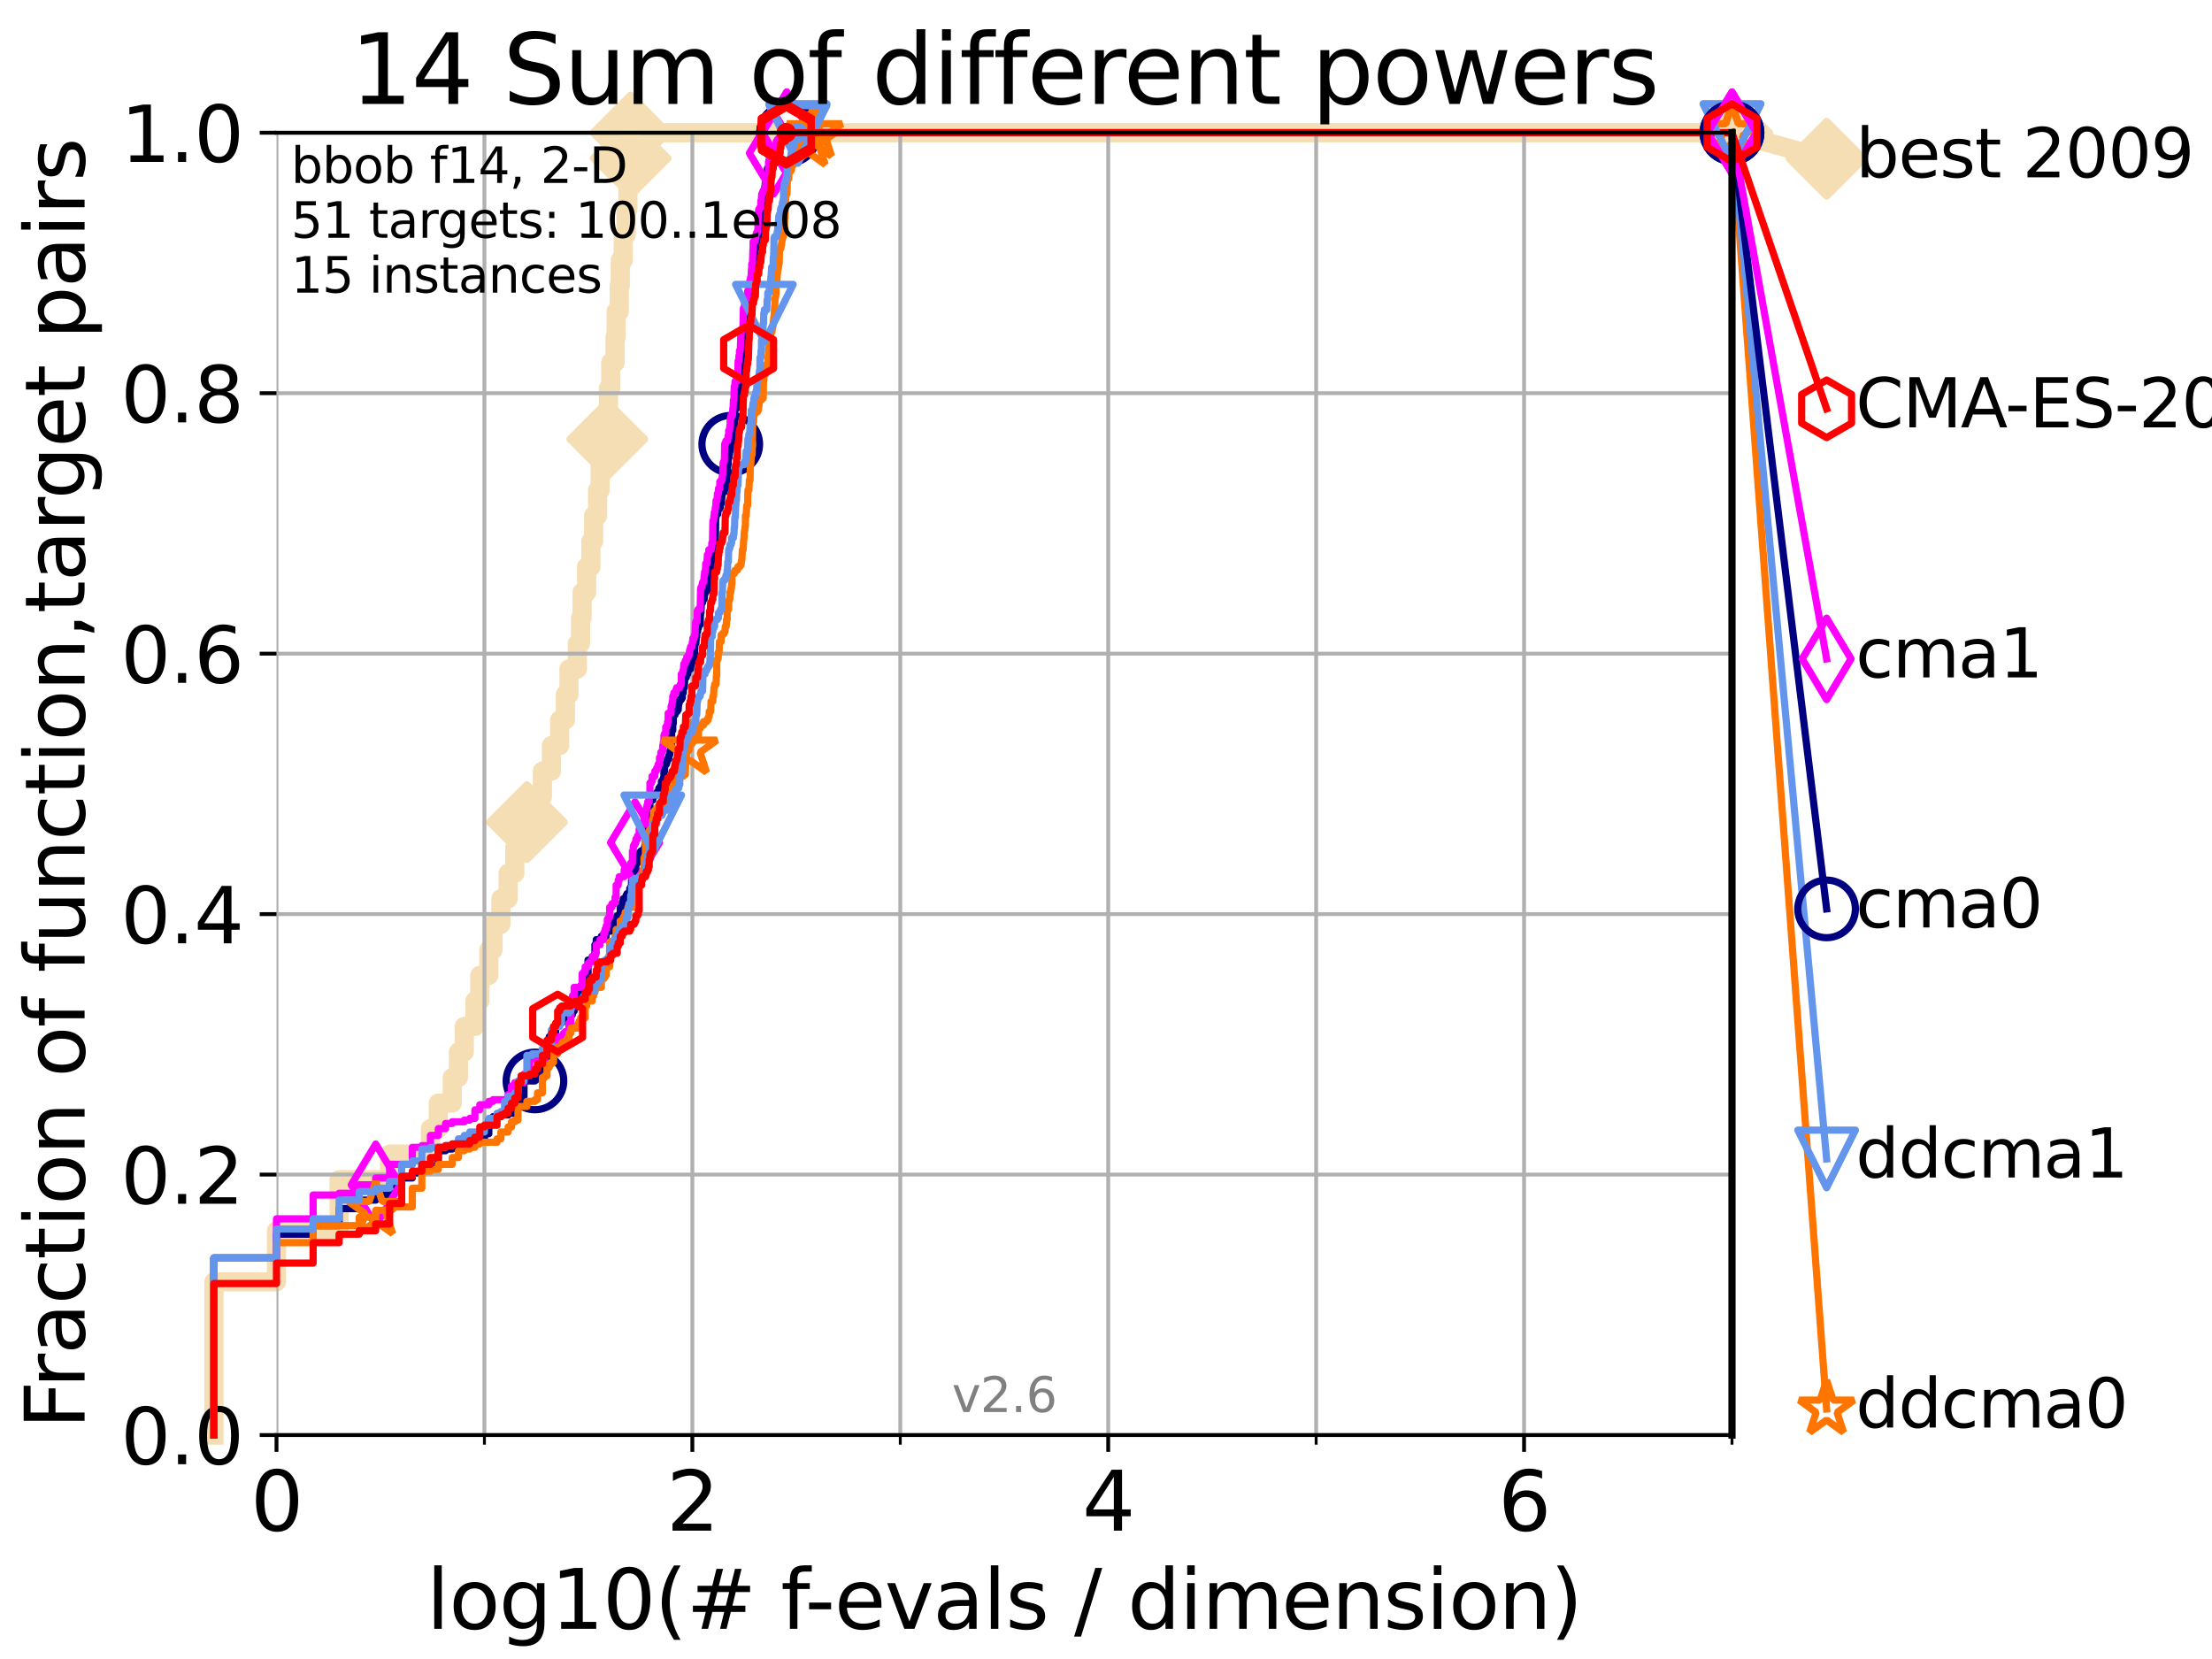 <?xml version="1.0" encoding="utf-8" standalone="no"?>
<!DOCTYPE svg PUBLIC "-//W3C//DTD SVG 1.1//EN"
  "http://www.w3.org/Graphics/SVG/1.1/DTD/svg11.dtd">
<svg xmlns:xlink="http://www.w3.org/1999/xlink" width="460.8pt" height="345.6pt" viewBox="0 0 460.8 345.6" xmlns="http://www.w3.org/2000/svg" version="1.1">
 <defs>
  <style type="text/css">*{stroke-linejoin: round; stroke-linecap: butt}</style>
 </defs>
 <g id="figure_1">
  <g id="patch_1">
   <path d="M 0 345.6 
L 460.8 345.6 
L 460.8 0 
L 0 0 
z
" style="fill: #ffffff"/>
  </g>
  <g id="axes_1">
   <g id="patch_2">
    <path d="M 57.6 298.944 
L 360.806 298.944 
L 360.806 27.648 
L 57.6 27.648 
z
" style="fill: #ffffff"/>
   </g>
   <g id="line2d_1">
    <path d="M 44.561 298.944 
L 44.561 267.027 
L 57.6 267.027 
L 57.6 256.388 
L 70.639 256.388 
L 70.639 245.749 
L 81.166 245.749 
L 81.166 240.429 
L 89.669 240.429 
L 89.669 235.11 
L 91.306 235.11 
L 91.306 229.79 
L 94.206 229.79 
L 94.206 224.471 
L 95.503 224.471 
L 95.503 219.151 
L 96.718 219.151 
L 96.718 213.832 
L 98.933 213.832 
L 98.933 208.512 
L 99.95 208.512 
L 99.95 203.192 
L 101.833 203.192 
L 101.833 197.873 
L 102.708 197.873 
L 102.708 192.553 
L 104.345 192.553 
L 104.345 187.234 
L 105.851 187.234 
L 105.851 181.914 
L 107.245 181.914 
L 107.245 176.595 
L 109.757 176.595 
L 109.757 171.275 
L 111.442 171.275 
L 111.442 165.956 
L 112.989 165.956 
L 112.989 160.636 
L 114.872 160.636 
L 114.872 155.317 
L 116.584 155.317 
L 116.584 149.997 
L 117.772 149.997 
L 117.772 144.678 
L 118.525 144.678 
L 118.525 139.358 
L 120.284 139.358 
L 120.284 134.039 
L 120.944 134.039 
L 120.944 128.719 
L 121.266 128.719 
L 121.266 123.4 
L 122.199 123.4 
L 122.199 118.08 
L 123.088 118.08 
L 123.088 112.76 
L 123.658 112.76 
L 123.658 107.441 
L 124.482 107.441 
L 124.482 102.121 
L 125.012 102.121 
L 125.012 96.802 
L 125.779 96.802 
L 125.779 91.482 
L 126.517 91.482 
L 126.517 86.163 
L 126.757 86.163 
L 126.757 80.843 
L 127.227 80.843 
L 127.227 75.524 
L 128.134 75.524 
L 128.134 70.204 
L 128.354 70.204 
L 128.354 64.885 
L 128.999 64.885 
L 128.999 59.565 
L 129.209 59.565 
L 129.209 54.246 
L 129.826 54.246 
L 129.826 48.926 
L 130.423 48.926 
L 130.423 43.607 
L 130.811 43.607 
L 130.811 38.287 
L 131.002 38.287 
L 131.002 32.968 
L 131.378 32.968 
L 131.378 27.648 
L 360.806 27.648 
" style="fill: none; stroke: #f5deb3; stroke-width: 4; stroke-linecap: square"/>
   </g>
   <g id="line2d_2">
    <defs>
     <path id="m78f7ea6696" d="M -0 7.778 
L 7.778 0 
L 0 -7.778 
L -7.778 -0 
z
" style="stroke: #f5deb3; stroke-width: 1.5; stroke-linejoin: miter"/>
    </defs>
    <g>
     <use xlink:href="#m78f7ea6696" x="109.757" y="171.275" style="fill: #f5deb3; stroke: #f5deb3; stroke-width: 1.5; stroke-linejoin: miter"/>
     <use xlink:href="#m78f7ea6696" x="126.517" y="91.482" style="fill: #f5deb3; stroke: #f5deb3; stroke-width: 1.5; stroke-linejoin: miter"/>
     <use xlink:href="#m78f7ea6696" x="131.378" y="32.968" style="fill: #f5deb3; stroke: #f5deb3; stroke-width: 1.5; stroke-linejoin: miter"/>
     <use xlink:href="#m78f7ea6696" x="131.378" y="27.648" style="fill: #f5deb3; stroke: #f5deb3; stroke-width: 1.5; stroke-linejoin: miter"/>
     <use xlink:href="#m78f7ea6696" x="131.378" y="27.648" style="fill: #f5deb3; stroke: #f5deb3; stroke-width: 1.5; stroke-linejoin: miter"/>
     <use xlink:href="#m78f7ea6696" x="360.806" y="27.648" style="fill: #f5deb3; stroke: #f5deb3; stroke-width: 1.5; stroke-linejoin: miter"/>
    </g>
   </g>
   <g id="line2d_3">
    <path style="fill: none; stroke: #f5deb3; stroke-width: 4; stroke-linecap: square"/>
    <g/>
   </g>
   <g id="line2d_4">
    <path d="M 360.806 27.648 
L 380.515 33.074 
" style="fill: none; stroke: #f5deb3; stroke-width: 4; stroke-linecap: square"/>
    <g>
     <use xlink:href="#m78f7ea6696" x="360.806" y="27.648" style="fill: #f5deb3; stroke: #f5deb3; stroke-width: 1.5; stroke-linejoin: miter"/>
     <use xlink:href="#m78f7ea6696" x="380.515" y="33.074" style="fill: #f5deb3; stroke: #f5deb3; stroke-width: 1.5; stroke-linejoin: miter"/>
    </g>
   </g>
   <g id="matplotlib.axis_1">
    <g id="xtick_1">
     <g id="line2d_5">
      <path d="M 57.6 298.944 
L 57.6 27.648 
" clip-path="url(#p1c6e474175)" style="fill: none; stroke: #b0b0b0; stroke-width: 0.8; stroke-linecap: square"/>
     </g>
     <g id="line2d_6">
      <defs>
       <path id="mb14a358895" d="M 0 0 
L 0 3.5 
" style="stroke: #000000; stroke-width: 0.8"/>
      </defs>
      <g>
       <use xlink:href="#mb14a358895" x="57.6" y="298.944" style="stroke: #000000; stroke-width: 0.8"/>
      </g>
     </g>
     <g id="text_1">
      <!-- 0 -->
      <g transform="translate(52.192 318.861)scale(0.17 -0.17)">
       <defs>
        <path id="DejaVuSans-30" d="M 2034 4250 
Q 1547 4250 1301 3770 
Q 1056 3291 1056 2328 
Q 1056 1369 1301 889 
Q 1547 409 2034 409 
Q 2525 409 2770 889 
Q 3016 1369 3016 2328 
Q 3016 3291 2770 3770 
Q 2525 4250 2034 4250 
z
M 2034 4750 
Q 2819 4750 3233 4129 
Q 3647 3509 3647 2328 
Q 3647 1150 3233 529 
Q 2819 -91 2034 -91 
Q 1250 -91 836 529 
Q 422 1150 422 2328 
Q 422 3509 836 4129 
Q 1250 4750 2034 4750 
z
" transform="scale(0.016)"/>
       </defs>
       <use xlink:href="#DejaVuSans-30"/>
      </g>
     </g>
    </g>
    <g id="xtick_2">
     <g id="line2d_7">
      <path d="M 144.23 298.944 
L 144.23 27.648 
" clip-path="url(#p1c6e474175)" style="fill: none; stroke: #b0b0b0; stroke-width: 0.8; stroke-linecap: square"/>
     </g>
     <g id="line2d_8">
      <g>
       <use xlink:href="#mb14a358895" x="144.23" y="298.944" style="stroke: #000000; stroke-width: 0.8"/>
      </g>
     </g>
     <g id="text_2">
      <!-- 2 -->
      <g transform="translate(138.822 318.861)scale(0.17 -0.17)">
       <defs>
        <path id="DejaVuSans-32" d="M 1228 531 
L 3431 531 
L 3431 0 
L 469 0 
L 469 531 
Q 828 903 1448 1529 
Q 2069 2156 2228 2338 
Q 2531 2678 2651 2914 
Q 2772 3150 2772 3378 
Q 2772 3750 2511 3984 
Q 2250 4219 1831 4219 
Q 1534 4219 1204 4116 
Q 875 4013 500 3803 
L 500 4441 
Q 881 4594 1212 4672 
Q 1544 4750 1819 4750 
Q 2544 4750 2975 4387 
Q 3406 4025 3406 3419 
Q 3406 3131 3298 2873 
Q 3191 2616 2906 2266 
Q 2828 2175 2409 1742 
Q 1991 1309 1228 531 
z
" transform="scale(0.016)"/>
       </defs>
       <use xlink:href="#DejaVuSans-32"/>
      </g>
     </g>
    </g>
    <g id="xtick_3">
     <g id="line2d_9">
      <path d="M 230.861 298.944 
L 230.861 27.648 
" clip-path="url(#p1c6e474175)" style="fill: none; stroke: #b0b0b0; stroke-width: 0.8; stroke-linecap: square"/>
     </g>
     <g id="line2d_10">
      <g>
       <use xlink:href="#mb14a358895" x="230.861" y="298.944" style="stroke: #000000; stroke-width: 0.8"/>
      </g>
     </g>
     <g id="text_3">
      <!-- 4 -->
      <g transform="translate(225.453 318.861)scale(0.17 -0.17)">
       <defs>
        <path id="DejaVuSans-34" d="M 2419 4116 
L 825 1625 
L 2419 1625 
L 2419 4116 
z
M 2253 4666 
L 3047 4666 
L 3047 1625 
L 3713 1625 
L 3713 1100 
L 3047 1100 
L 3047 0 
L 2419 0 
L 2419 1100 
L 313 1100 
L 313 1709 
L 2253 4666 
z
" transform="scale(0.016)"/>
       </defs>
       <use xlink:href="#DejaVuSans-34"/>
      </g>
     </g>
    </g>
    <g id="xtick_4">
     <g id="line2d_11">
      <path d="M 317.491 298.944 
L 317.491 27.648 
" clip-path="url(#p1c6e474175)" style="fill: none; stroke: #b0b0b0; stroke-width: 0.8; stroke-linecap: square"/>
     </g>
     <g id="line2d_12">
      <g>
       <use xlink:href="#mb14a358895" x="317.491" y="298.944" style="stroke: #000000; stroke-width: 0.8"/>
      </g>
     </g>
     <g id="text_4">
      <!-- 6 -->
      <g transform="translate(312.083 318.861)scale(0.17 -0.17)">
       <defs>
        <path id="DejaVuSans-36" d="M 2113 2584 
Q 1688 2584 1439 2293 
Q 1191 2003 1191 1497 
Q 1191 994 1439 701 
Q 1688 409 2113 409 
Q 2538 409 2786 701 
Q 3034 994 3034 1497 
Q 3034 2003 2786 2293 
Q 2538 2584 2113 2584 
z
M 3366 4563 
L 3366 3988 
Q 3128 4100 2886 4159 
Q 2644 4219 2406 4219 
Q 1781 4219 1451 3797 
Q 1122 3375 1075 2522 
Q 1259 2794 1537 2939 
Q 1816 3084 2150 3084 
Q 2853 3084 3261 2657 
Q 3669 2231 3669 1497 
Q 3669 778 3244 343 
Q 2819 -91 2113 -91 
Q 1303 -91 875 529 
Q 447 1150 447 2328 
Q 447 3434 972 4092 
Q 1497 4750 2381 4750 
Q 2619 4750 2861 4703 
Q 3103 4656 3366 4563 
z
" transform="scale(0.016)"/>
       </defs>
       <use xlink:href="#DejaVuSans-36"/>
      </g>
     </g>
    </g>
    <g id="xtick_5">
     <g id="line2d_13">
      <path d="M 100.915 298.944 
L 100.915 27.648 
" clip-path="url(#p1c6e474175)" style="fill: none; stroke: #b0b0b0; stroke-width: 0.8; stroke-linecap: square"/>
     </g>
     <g id="line2d_14">
      <defs>
       <path id="m0ee2bf33ed" d="M 0 0 
L 0 2 
" style="stroke: #000000; stroke-width: 0.6"/>
      </defs>
      <g>
       <use xlink:href="#m0ee2bf33ed" x="100.915" y="298.944" style="stroke: #000000; stroke-width: 0.6"/>
      </g>
     </g>
    </g>
    <g id="xtick_6">
     <g id="line2d_15">
      <path d="M 187.546 298.944 
L 187.546 27.648 
" clip-path="url(#p1c6e474175)" style="fill: none; stroke: #b0b0b0; stroke-width: 0.8; stroke-linecap: square"/>
     </g>
     <g id="line2d_16">
      <g>
       <use xlink:href="#m0ee2bf33ed" x="187.546" y="298.944" style="stroke: #000000; stroke-width: 0.6"/>
      </g>
     </g>
    </g>
    <g id="xtick_7">
     <g id="line2d_17">
      <path d="M 274.176 298.944 
L 274.176 27.648 
" clip-path="url(#p1c6e474175)" style="fill: none; stroke: #b0b0b0; stroke-width: 0.8; stroke-linecap: square"/>
     </g>
     <g id="line2d_18">
      <g>
       <use xlink:href="#m0ee2bf33ed" x="274.176" y="298.944" style="stroke: #000000; stroke-width: 0.6"/>
      </g>
     </g>
    </g>
    <g id="xtick_8">
     <g id="line2d_19">
      <path d="M 360.806 298.944 
L 360.806 27.648 
" clip-path="url(#p1c6e474175)" style="fill: none; stroke: #b0b0b0; stroke-width: 0.8; stroke-linecap: square"/>
     </g>
     <g id="line2d_20">
      <g>
       <use xlink:href="#m0ee2bf33ed" x="360.806" y="298.944" style="stroke: #000000; stroke-width: 0.6"/>
      </g>
     </g>
    </g>
    <g id="text_5">
     <!-- log10(# f-evals / dimension) -->
     <g transform="translate(88.823 339.314)scale(0.17 -0.17)">
      <defs>
       <path id="DejaVuSans-6c" d="M 603 4863 
L 1178 4863 
L 1178 0 
L 603 0 
L 603 4863 
z
" transform="scale(0.016)"/>
       <path id="DejaVuSans-6f" d="M 1959 3097 
Q 1497 3097 1228 2736 
Q 959 2375 959 1747 
Q 959 1119 1226 758 
Q 1494 397 1959 397 
Q 2419 397 2687 759 
Q 2956 1122 2956 1747 
Q 2956 2369 2687 2733 
Q 2419 3097 1959 3097 
z
M 1959 3584 
Q 2709 3584 3137 3096 
Q 3566 2609 3566 1747 
Q 3566 888 3137 398 
Q 2709 -91 1959 -91 
Q 1206 -91 779 398 
Q 353 888 353 1747 
Q 353 2609 779 3096 
Q 1206 3584 1959 3584 
z
" transform="scale(0.016)"/>
       <path id="DejaVuSans-67" d="M 2906 1791 
Q 2906 2416 2648 2759 
Q 2391 3103 1925 3103 
Q 1463 3103 1205 2759 
Q 947 2416 947 1791 
Q 947 1169 1205 825 
Q 1463 481 1925 481 
Q 2391 481 2648 825 
Q 2906 1169 2906 1791 
z
M 3481 434 
Q 3481 -459 3084 -895 
Q 2688 -1331 1869 -1331 
Q 1566 -1331 1297 -1286 
Q 1028 -1241 775 -1147 
L 775 -588 
Q 1028 -725 1275 -790 
Q 1522 -856 1778 -856 
Q 2344 -856 2625 -561 
Q 2906 -266 2906 331 
L 2906 616 
Q 2728 306 2450 153 
Q 2172 0 1784 0 
Q 1141 0 747 490 
Q 353 981 353 1791 
Q 353 2603 747 3093 
Q 1141 3584 1784 3584 
Q 2172 3584 2450 3431 
Q 2728 3278 2906 2969 
L 2906 3500 
L 3481 3500 
L 3481 434 
z
" transform="scale(0.016)"/>
       <path id="DejaVuSans-31" d="M 794 531 
L 1825 531 
L 1825 4091 
L 703 3866 
L 703 4441 
L 1819 4666 
L 2450 4666 
L 2450 531 
L 3481 531 
L 3481 0 
L 794 0 
L 794 531 
z
" transform="scale(0.016)"/>
       <path id="DejaVuSans-28" d="M 1984 4856 
Q 1566 4138 1362 3434 
Q 1159 2731 1159 2009 
Q 1159 1288 1364 580 
Q 1569 -128 1984 -844 
L 1484 -844 
Q 1016 -109 783 600 
Q 550 1309 550 2009 
Q 550 2706 781 3412 
Q 1013 4119 1484 4856 
L 1984 4856 
z
" transform="scale(0.016)"/>
       <path id="DejaVuSans-23" d="M 3272 2816 
L 2363 2816 
L 2100 1772 
L 3016 1772 
L 3272 2816 
z
M 2803 4594 
L 2478 3297 
L 3391 3297 
L 3719 4594 
L 4219 4594 
L 3897 3297 
L 4872 3297 
L 4872 2816 
L 3775 2816 
L 3519 1772 
L 4513 1772 
L 4513 1294 
L 3397 1294 
L 3072 0 
L 2572 0 
L 2894 1294 
L 1978 1294 
L 1656 0 
L 1153 0 
L 1478 1294 
L 494 1294 
L 494 1772 
L 1594 1772 
L 1856 2816 
L 850 2816 
L 850 3297 
L 1978 3297 
L 2297 4594 
L 2803 4594 
z
" transform="scale(0.016)"/>
       <path id="DejaVuSans-20" transform="scale(0.016)"/>
       <path id="DejaVuSans-66" d="M 2375 4863 
L 2375 4384 
L 1825 4384 
Q 1516 4384 1395 4259 
Q 1275 4134 1275 3809 
L 1275 3500 
L 2222 3500 
L 2222 3053 
L 1275 3053 
L 1275 0 
L 697 0 
L 697 3053 
L 147 3053 
L 147 3500 
L 697 3500 
L 697 3744 
Q 697 4328 969 4595 
Q 1241 4863 1831 4863 
L 2375 4863 
z
" transform="scale(0.016)"/>
       <path id="DejaVuSans-2d" d="M 313 2009 
L 1997 2009 
L 1997 1497 
L 313 1497 
L 313 2009 
z
" transform="scale(0.016)"/>
       <path id="DejaVuSans-65" d="M 3597 1894 
L 3597 1613 
L 953 1613 
Q 991 1019 1311 708 
Q 1631 397 2203 397 
Q 2534 397 2845 478 
Q 3156 559 3463 722 
L 3463 178 
Q 3153 47 2828 -22 
Q 2503 -91 2169 -91 
Q 1331 -91 842 396 
Q 353 884 353 1716 
Q 353 2575 817 3079 
Q 1281 3584 2069 3584 
Q 2775 3584 3186 3129 
Q 3597 2675 3597 1894 
z
M 3022 2063 
Q 3016 2534 2758 2815 
Q 2500 3097 2075 3097 
Q 1594 3097 1305 2825 
Q 1016 2553 972 2059 
L 3022 2063 
z
" transform="scale(0.016)"/>
       <path id="DejaVuSans-76" d="M 191 3500 
L 800 3500 
L 1894 563 
L 2988 3500 
L 3597 3500 
L 2284 0 
L 1503 0 
L 191 3500 
z
" transform="scale(0.016)"/>
       <path id="DejaVuSans-61" d="M 2194 1759 
Q 1497 1759 1228 1600 
Q 959 1441 959 1056 
Q 959 750 1161 570 
Q 1363 391 1709 391 
Q 2188 391 2477 730 
Q 2766 1069 2766 1631 
L 2766 1759 
L 2194 1759 
z
M 3341 1997 
L 3341 0 
L 2766 0 
L 2766 531 
Q 2569 213 2275 61 
Q 1981 -91 1556 -91 
Q 1019 -91 701 211 
Q 384 513 384 1019 
Q 384 1609 779 1909 
Q 1175 2209 1959 2209 
L 2766 2209 
L 2766 2266 
Q 2766 2663 2505 2880 
Q 2244 3097 1772 3097 
Q 1472 3097 1187 3025 
Q 903 2953 641 2809 
L 641 3341 
Q 956 3463 1253 3523 
Q 1550 3584 1831 3584 
Q 2591 3584 2966 3190 
Q 3341 2797 3341 1997 
z
" transform="scale(0.016)"/>
       <path id="DejaVuSans-73" d="M 2834 3397 
L 2834 2853 
Q 2591 2978 2328 3040 
Q 2066 3103 1784 3103 
Q 1356 3103 1142 2972 
Q 928 2841 928 2578 
Q 928 2378 1081 2264 
Q 1234 2150 1697 2047 
L 1894 2003 
Q 2506 1872 2764 1633 
Q 3022 1394 3022 966 
Q 3022 478 2636 193 
Q 2250 -91 1575 -91 
Q 1294 -91 989 -36 
Q 684 19 347 128 
L 347 722 
Q 666 556 975 473 
Q 1284 391 1588 391 
Q 1994 391 2212 530 
Q 2431 669 2431 922 
Q 2431 1156 2273 1281 
Q 2116 1406 1581 1522 
L 1381 1569 
Q 847 1681 609 1914 
Q 372 2147 372 2553 
Q 372 3047 722 3315 
Q 1072 3584 1716 3584 
Q 2034 3584 2315 3537 
Q 2597 3491 2834 3397 
z
" transform="scale(0.016)"/>
       <path id="DejaVuSans-2f" d="M 1625 4666 
L 2156 4666 
L 531 -594 
L 0 -594 
L 1625 4666 
z
" transform="scale(0.016)"/>
       <path id="DejaVuSans-64" d="M 2906 2969 
L 2906 4863 
L 3481 4863 
L 3481 0 
L 2906 0 
L 2906 525 
Q 2725 213 2448 61 
Q 2172 -91 1784 -91 
Q 1150 -91 751 415 
Q 353 922 353 1747 
Q 353 2572 751 3078 
Q 1150 3584 1784 3584 
Q 2172 3584 2448 3432 
Q 2725 3281 2906 2969 
z
M 947 1747 
Q 947 1113 1208 752 
Q 1469 391 1925 391 
Q 2381 391 2643 752 
Q 2906 1113 2906 1747 
Q 2906 2381 2643 2742 
Q 2381 3103 1925 3103 
Q 1469 3103 1208 2742 
Q 947 2381 947 1747 
z
" transform="scale(0.016)"/>
       <path id="DejaVuSans-69" d="M 603 3500 
L 1178 3500 
L 1178 0 
L 603 0 
L 603 3500 
z
M 603 4863 
L 1178 4863 
L 1178 4134 
L 603 4134 
L 603 4863 
z
" transform="scale(0.016)"/>
       <path id="DejaVuSans-6d" d="M 3328 2828 
Q 3544 3216 3844 3400 
Q 4144 3584 4550 3584 
Q 5097 3584 5394 3201 
Q 5691 2819 5691 2113 
L 5691 0 
L 5113 0 
L 5113 2094 
Q 5113 2597 4934 2840 
Q 4756 3084 4391 3084 
Q 3944 3084 3684 2787 
Q 3425 2491 3425 1978 
L 3425 0 
L 2847 0 
L 2847 2094 
Q 2847 2600 2669 2842 
Q 2491 3084 2119 3084 
Q 1678 3084 1418 2786 
Q 1159 2488 1159 1978 
L 1159 0 
L 581 0 
L 581 3500 
L 1159 3500 
L 1159 2956 
Q 1356 3278 1631 3431 
Q 1906 3584 2284 3584 
Q 2666 3584 2933 3390 
Q 3200 3197 3328 2828 
z
" transform="scale(0.016)"/>
       <path id="DejaVuSans-6e" d="M 3513 2113 
L 3513 0 
L 2938 0 
L 2938 2094 
Q 2938 2591 2744 2837 
Q 2550 3084 2163 3084 
Q 1697 3084 1428 2787 
Q 1159 2491 1159 1978 
L 1159 0 
L 581 0 
L 581 3500 
L 1159 3500 
L 1159 2956 
Q 1366 3272 1645 3428 
Q 1925 3584 2291 3584 
Q 2894 3584 3203 3211 
Q 3513 2838 3513 2113 
z
" transform="scale(0.016)"/>
       <path id="DejaVuSans-29" d="M 513 4856 
L 1013 4856 
Q 1481 4119 1714 3412 
Q 1947 2706 1947 2009 
Q 1947 1309 1714 600 
Q 1481 -109 1013 -844 
L 513 -844 
Q 928 -128 1133 580 
Q 1338 1288 1338 2009 
Q 1338 2731 1133 3434 
Q 928 4138 513 4856 
z
" transform="scale(0.016)"/>
      </defs>
      <use xlink:href="#DejaVuSans-6c"/>
      <use xlink:href="#DejaVuSans-6f" x="27.783"/>
      <use xlink:href="#DejaVuSans-67" x="88.965"/>
      <use xlink:href="#DejaVuSans-31" x="152.441"/>
      <use xlink:href="#DejaVuSans-30" x="216.064"/>
      <use xlink:href="#DejaVuSans-28" x="279.688"/>
      <use xlink:href="#DejaVuSans-23" x="318.701"/>
      <use xlink:href="#DejaVuSans-20" x="402.49"/>
      <use xlink:href="#DejaVuSans-66" x="434.277"/>
      <use xlink:href="#DejaVuSans-2d" x="463.982"/>
      <use xlink:href="#DejaVuSans-65" x="500.066"/>
      <use xlink:href="#DejaVuSans-76" x="561.59"/>
      <use xlink:href="#DejaVuSans-61" x="620.77"/>
      <use xlink:href="#DejaVuSans-6c" x="682.049"/>
      <use xlink:href="#DejaVuSans-73" x="709.832"/>
      <use xlink:href="#DejaVuSans-20" x="761.932"/>
      <use xlink:href="#DejaVuSans-2f" x="793.719"/>
      <use xlink:href="#DejaVuSans-20" x="827.41"/>
      <use xlink:href="#DejaVuSans-64" x="859.197"/>
      <use xlink:href="#DejaVuSans-69" x="922.674"/>
      <use xlink:href="#DejaVuSans-6d" x="950.457"/>
      <use xlink:href="#DejaVuSans-65" x="1047.869"/>
      <use xlink:href="#DejaVuSans-6e" x="1109.393"/>
      <use xlink:href="#DejaVuSans-73" x="1172.771"/>
      <use xlink:href="#DejaVuSans-69" x="1224.871"/>
      <use xlink:href="#DejaVuSans-6f" x="1252.654"/>
      <use xlink:href="#DejaVuSans-6e" x="1313.836"/>
      <use xlink:href="#DejaVuSans-29" x="1377.215"/>
     </g>
    </g>
   </g>
   <g id="matplotlib.axis_2">
    <g id="ytick_1">
     <g id="line2d_21">
      <path d="M 57.6 298.944 
L 360.806 298.944 
" clip-path="url(#p1c6e474175)" style="fill: none; stroke: #b0b0b0; stroke-width: 0.8; stroke-linecap: square"/>
     </g>
     <g id="line2d_22">
      <defs>
       <path id="m521f236755" d="M 0 0 
L -3.5 0 
" style="stroke: #000000; stroke-width: 0.8"/>
      </defs>
      <g>
       <use xlink:href="#m521f236755" x="57.6" y="298.944" style="stroke: #000000; stroke-width: 0.8"/>
      </g>
     </g>
     <g id="text_6">
      <!-- 0.0 -->
      <g transform="translate(25.155 305.023)scale(0.16 -0.16)">
       <defs>
        <path id="DejaVuSans-2e" d="M 684 794 
L 1344 794 
L 1344 0 
L 684 0 
L 684 794 
z
" transform="scale(0.016)"/>
       </defs>
       <use xlink:href="#DejaVuSans-30"/>
       <use xlink:href="#DejaVuSans-2e" x="63.623"/>
       <use xlink:href="#DejaVuSans-30" x="95.41"/>
      </g>
     </g>
    </g>
    <g id="ytick_2">
     <g id="line2d_23">
      <path d="M 57.6 244.685 
L 360.806 244.685 
" clip-path="url(#p1c6e474175)" style="fill: none; stroke: #b0b0b0; stroke-width: 0.8; stroke-linecap: square"/>
     </g>
     <g id="line2d_24">
      <g>
       <use xlink:href="#m521f236755" x="57.6" y="244.685" style="stroke: #000000; stroke-width: 0.8"/>
      </g>
     </g>
     <g id="text_7">
      <!-- 0.2 -->
      <g transform="translate(25.155 250.764)scale(0.16 -0.16)">
       <use xlink:href="#DejaVuSans-30"/>
       <use xlink:href="#DejaVuSans-2e" x="63.623"/>
       <use xlink:href="#DejaVuSans-32" x="95.41"/>
      </g>
     </g>
    </g>
    <g id="ytick_3">
     <g id="line2d_25">
      <path d="M 57.6 190.426 
L 360.806 190.426 
" clip-path="url(#p1c6e474175)" style="fill: none; stroke: #b0b0b0; stroke-width: 0.8; stroke-linecap: square"/>
     </g>
     <g id="line2d_26">
      <g>
       <use xlink:href="#m521f236755" x="57.6" y="190.426" style="stroke: #000000; stroke-width: 0.8"/>
      </g>
     </g>
     <g id="text_8">
      <!-- 0.4 -->
      <g transform="translate(25.155 196.504)scale(0.16 -0.16)">
       <use xlink:href="#DejaVuSans-30"/>
       <use xlink:href="#DejaVuSans-2e" x="63.623"/>
       <use xlink:href="#DejaVuSans-34" x="95.41"/>
      </g>
     </g>
    </g>
    <g id="ytick_4">
     <g id="line2d_27">
      <path d="M 57.6 136.166 
L 360.806 136.166 
" clip-path="url(#p1c6e474175)" style="fill: none; stroke: #b0b0b0; stroke-width: 0.8; stroke-linecap: square"/>
     </g>
     <g id="line2d_28">
      <g>
       <use xlink:href="#m521f236755" x="57.6" y="136.166" style="stroke: #000000; stroke-width: 0.8"/>
      </g>
     </g>
     <g id="text_9">
      <!-- 0.6 -->
      <g transform="translate(25.155 142.245)scale(0.16 -0.16)">
       <use xlink:href="#DejaVuSans-30"/>
       <use xlink:href="#DejaVuSans-2e" x="63.623"/>
       <use xlink:href="#DejaVuSans-36" x="95.41"/>
      </g>
     </g>
    </g>
    <g id="ytick_5">
     <g id="line2d_29">
      <path d="M 57.6 81.907 
L 360.806 81.907 
" clip-path="url(#p1c6e474175)" style="fill: none; stroke: #b0b0b0; stroke-width: 0.8; stroke-linecap: square"/>
     </g>
     <g id="line2d_30">
      <g>
       <use xlink:href="#m521f236755" x="57.6" y="81.907" style="stroke: #000000; stroke-width: 0.8"/>
      </g>
     </g>
     <g id="text_10">
      <!-- 0.8 -->
      <g transform="translate(25.155 87.986)scale(0.16 -0.16)">
       <defs>
        <path id="DejaVuSans-38" d="M 2034 2216 
Q 1584 2216 1326 1975 
Q 1069 1734 1069 1313 
Q 1069 891 1326 650 
Q 1584 409 2034 409 
Q 2484 409 2743 651 
Q 3003 894 3003 1313 
Q 3003 1734 2745 1975 
Q 2488 2216 2034 2216 
z
M 1403 2484 
Q 997 2584 770 2862 
Q 544 3141 544 3541 
Q 544 4100 942 4425 
Q 1341 4750 2034 4750 
Q 2731 4750 3128 4425 
Q 3525 4100 3525 3541 
Q 3525 3141 3298 2862 
Q 3072 2584 2669 2484 
Q 3125 2378 3379 2068 
Q 3634 1759 3634 1313 
Q 3634 634 3220 271 
Q 2806 -91 2034 -91 
Q 1263 -91 848 271 
Q 434 634 434 1313 
Q 434 1759 690 2068 
Q 947 2378 1403 2484 
z
M 1172 3481 
Q 1172 3119 1398 2916 
Q 1625 2713 2034 2713 
Q 2441 2713 2670 2916 
Q 2900 3119 2900 3481 
Q 2900 3844 2670 4047 
Q 2441 4250 2034 4250 
Q 1625 4250 1398 4047 
Q 1172 3844 1172 3481 
z
" transform="scale(0.016)"/>
       </defs>
       <use xlink:href="#DejaVuSans-30"/>
       <use xlink:href="#DejaVuSans-2e" x="63.623"/>
       <use xlink:href="#DejaVuSans-38" x="95.41"/>
      </g>
     </g>
    </g>
    <g id="ytick_6">
     <g id="line2d_31">
      <path d="M 57.6 27.648 
L 360.806 27.648 
" clip-path="url(#p1c6e474175)" style="fill: none; stroke: #b0b0b0; stroke-width: 0.8; stroke-linecap: square"/>
     </g>
     <g id="line2d_32">
      <g>
       <use xlink:href="#m521f236755" x="57.6" y="27.648" style="stroke: #000000; stroke-width: 0.8"/>
      </g>
     </g>
     <g id="text_11">
      <!-- 1.0 -->
      <g transform="translate(25.155 33.727)scale(0.16 -0.16)">
       <use xlink:href="#DejaVuSans-31"/>
       <use xlink:href="#DejaVuSans-2e" x="63.623"/>
       <use xlink:href="#DejaVuSans-30" x="95.41"/>
      </g>
     </g>
    </g>
    <g id="text_12">
     <!-- Fraction of function,target pairs -->
     <g transform="translate(17.62 297.681)rotate(-90)scale(0.17 -0.17)">
      <defs>
       <path id="DejaVuSans-46" d="M 628 4666 
L 3309 4666 
L 3309 4134 
L 1259 4134 
L 1259 2759 
L 3109 2759 
L 3109 2228 
L 1259 2228 
L 1259 0 
L 628 0 
L 628 4666 
z
" transform="scale(0.016)"/>
       <path id="DejaVuSans-72" d="M 2631 2963 
Q 2534 3019 2420 3045 
Q 2306 3072 2169 3072 
Q 1681 3072 1420 2755 
Q 1159 2438 1159 1844 
L 1159 0 
L 581 0 
L 581 3500 
L 1159 3500 
L 1159 2956 
Q 1341 3275 1631 3429 
Q 1922 3584 2338 3584 
Q 2397 3584 2469 3576 
Q 2541 3569 2628 3553 
L 2631 2963 
z
" transform="scale(0.016)"/>
       <path id="DejaVuSans-63" d="M 3122 3366 
L 3122 2828 
Q 2878 2963 2633 3030 
Q 2388 3097 2138 3097 
Q 1578 3097 1268 2742 
Q 959 2388 959 1747 
Q 959 1106 1268 751 
Q 1578 397 2138 397 
Q 2388 397 2633 464 
Q 2878 531 3122 666 
L 3122 134 
Q 2881 22 2623 -34 
Q 2366 -91 2075 -91 
Q 1284 -91 818 406 
Q 353 903 353 1747 
Q 353 2603 823 3093 
Q 1294 3584 2113 3584 
Q 2378 3584 2631 3529 
Q 2884 3475 3122 3366 
z
" transform="scale(0.016)"/>
       <path id="DejaVuSans-74" d="M 1172 4494 
L 1172 3500 
L 2356 3500 
L 2356 3053 
L 1172 3053 
L 1172 1153 
Q 1172 725 1289 603 
Q 1406 481 1766 481 
L 2356 481 
L 2356 0 
L 1766 0 
Q 1100 0 847 248 
Q 594 497 594 1153 
L 594 3053 
L 172 3053 
L 172 3500 
L 594 3500 
L 594 4494 
L 1172 4494 
z
" transform="scale(0.016)"/>
       <path id="DejaVuSans-75" d="M 544 1381 
L 544 3500 
L 1119 3500 
L 1119 1403 
Q 1119 906 1312 657 
Q 1506 409 1894 409 
Q 2359 409 2629 706 
Q 2900 1003 2900 1516 
L 2900 3500 
L 3475 3500 
L 3475 0 
L 2900 0 
L 2900 538 
Q 2691 219 2414 64 
Q 2138 -91 1772 -91 
Q 1169 -91 856 284 
Q 544 659 544 1381 
z
M 1991 3584 
L 1991 3584 
z
" transform="scale(0.016)"/>
       <path id="DejaVuSans-2c" d="M 750 794 
L 1409 794 
L 1409 256 
L 897 -744 
L 494 -744 
L 750 256 
L 750 794 
z
" transform="scale(0.016)"/>
       <path id="DejaVuSans-70" d="M 1159 525 
L 1159 -1331 
L 581 -1331 
L 581 3500 
L 1159 3500 
L 1159 2969 
Q 1341 3281 1617 3432 
Q 1894 3584 2278 3584 
Q 2916 3584 3314 3078 
Q 3713 2572 3713 1747 
Q 3713 922 3314 415 
Q 2916 -91 2278 -91 
Q 1894 -91 1617 61 
Q 1341 213 1159 525 
z
M 3116 1747 
Q 3116 2381 2855 2742 
Q 2594 3103 2138 3103 
Q 1681 3103 1420 2742 
Q 1159 2381 1159 1747 
Q 1159 1113 1420 752 
Q 1681 391 2138 391 
Q 2594 391 2855 752 
Q 3116 1113 3116 1747 
z
" transform="scale(0.016)"/>
      </defs>
      <use xlink:href="#DejaVuSans-46"/>
      <use xlink:href="#DejaVuSans-72" x="50.27"/>
      <use xlink:href="#DejaVuSans-61" x="91.383"/>
      <use xlink:href="#DejaVuSans-63" x="152.662"/>
      <use xlink:href="#DejaVuSans-74" x="207.643"/>
      <use xlink:href="#DejaVuSans-69" x="246.852"/>
      <use xlink:href="#DejaVuSans-6f" x="274.635"/>
      <use xlink:href="#DejaVuSans-6e" x="335.816"/>
      <use xlink:href="#DejaVuSans-20" x="399.195"/>
      <use xlink:href="#DejaVuSans-6f" x="430.982"/>
      <use xlink:href="#DejaVuSans-66" x="492.164"/>
      <use xlink:href="#DejaVuSans-20" x="527.369"/>
      <use xlink:href="#DejaVuSans-66" x="559.156"/>
      <use xlink:href="#DejaVuSans-75" x="594.361"/>
      <use xlink:href="#DejaVuSans-6e" x="657.74"/>
      <use xlink:href="#DejaVuSans-63" x="721.119"/>
      <use xlink:href="#DejaVuSans-74" x="776.1"/>
      <use xlink:href="#DejaVuSans-69" x="815.309"/>
      <use xlink:href="#DejaVuSans-6f" x="843.092"/>
      <use xlink:href="#DejaVuSans-6e" x="904.273"/>
      <use xlink:href="#DejaVuSans-2c" x="967.652"/>
      <use xlink:href="#DejaVuSans-74" x="999.439"/>
      <use xlink:href="#DejaVuSans-61" x="1038.648"/>
      <use xlink:href="#DejaVuSans-72" x="1099.928"/>
      <use xlink:href="#DejaVuSans-67" x="1139.291"/>
      <use xlink:href="#DejaVuSans-65" x="1202.768"/>
      <use xlink:href="#DejaVuSans-74" x="1264.291"/>
      <use xlink:href="#DejaVuSans-20" x="1303.5"/>
      <use xlink:href="#DejaVuSans-70" x="1335.287"/>
      <use xlink:href="#DejaVuSans-61" x="1398.764"/>
      <use xlink:href="#DejaVuSans-69" x="1460.043"/>
      <use xlink:href="#DejaVuSans-72" x="1487.826"/>
      <use xlink:href="#DejaVuSans-73" x="1528.939"/>
     </g>
    </g>
   </g>
   <g id="line2d_33">
    <defs>
     <path id="m00095c66d9" d="M 0 1.5 
C 0.398 1.5 0.779 1.342 1.061 1.061 
C 1.342 0.779 1.5 0.398 1.5 0 
C 1.5 -0.398 1.342 -0.779 1.061 -1.061 
C 0.779 -1.342 0.398 -1.5 0 -1.5 
C -0.398 -1.5 -0.779 -1.342 -1.061 -1.061 
C -1.342 -0.779 -1.5 -0.398 -1.5 0 
C -1.5 0.398 -1.342 0.779 -1.061 1.061 
C -0.779 1.342 -0.398 1.5 0 1.5 
z
" style="stroke: #f5deb3"/>
    </defs>
    <g>
     <use xlink:href="#m00095c66d9" x="131.378" y="27.648" style="fill: #f5deb3; stroke: #f5deb3"/>
     <use xlink:href="#m00095c66d9" x="131.378" y="27.648" style="fill: #f5deb3; stroke: #f5deb3"/>
    </g>
   </g>
   <g id="line2d_34">
    <defs>
     <path id="m25c86a26eb" d="M 0 1.5 
C 0.398 1.5 0.779 1.342 1.061 1.061 
C 1.342 0.779 1.5 0.398 1.5 0 
C 1.5 -0.398 1.342 -0.779 1.061 -1.061 
C 0.779 -1.342 0.398 -1.5 0 -1.5 
C -0.398 -1.5 -0.779 -1.342 -1.061 -1.061 
C -1.342 -0.779 -1.5 -0.398 -1.5 0 
C -1.5 0.398 -1.342 0.779 -1.061 1.061 
C -0.779 1.342 -0.398 1.5 0 1.5 
z
" style="stroke: #000080"/>
    </defs>
    <g>
     <use xlink:href="#m25c86a26eb" x="164.292" y="27.648" style="fill: #000080; stroke: #000080"/>
     <use xlink:href="#m25c86a26eb" x="164.292" y="27.648" style="fill: #000080; stroke: #000080"/>
    </g>
   </g>
   <g id="line2d_35">
    <path d="M 44.561 298.944 
L 44.561 262.062 
L 57.6 262.062 
L 57.6 257.097 
L 65.227 257.097 
L 65.227 255.324 
L 70.639 255.324 
L 70.639 251.778 
L 74.837 251.778 
L 74.837 250.004 
L 78.267 250.004 
L 78.267 248.94 
L 81.166 248.94 
L 81.166 246.813 
L 83.678 246.813 
L 83.678 245.394 
L 85.894 245.394 
L 85.894 244.33 
L 87.876 244.33 
L 87.876 242.912 
L 91.306 242.912 
L 91.306 239.72 
L 92.812 239.72 
L 92.812 239.365 
L 94.206 239.365 
L 94.206 239.011 
L 95.503 239.011 
L 95.503 237.947 
L 100.915 237.947 
L 100.915 236.174 
L 101.833 236.174 
L 101.833 233.336 
L 102.708 233.336 
L 102.708 232.627 
L 104.345 232.627 
L 104.345 232.273 
L 105.851 232.273 
L 105.851 231.918 
L 107.245 231.918 
L 107.245 230.145 
L 108.543 230.145 
L 108.543 228.372 
L 109.159 228.372 
L 109.159 225.18 
L 111.442 225.18 
L 111.442 224.825 
L 111.972 224.825 
L 111.972 223.407 
L 112.488 223.407 
L 112.488 222.697 
L 112.989 222.697 
L 112.989 222.343 
L 113.478 222.343 
L 113.478 217.733 
L 113.954 217.733 
L 113.954 217.378 
L 114.419 217.378 
L 114.419 215.959 
L 114.872 215.959 
L 114.872 215.605 
L 115.315 215.605 
L 115.315 215.25 
L 115.747 215.25 
L 115.747 213.477 
L 116.17 213.477 
L 116.17 213.122 
L 116.988 213.122 
L 116.988 212.768 
L 118.152 212.768 
L 118.152 211.704 
L 118.89 211.704 
L 118.89 211.349 
L 119.248 211.349 
L 119.248 210.64 
L 119.6 210.64 
L 119.6 209.931 
L 119.945 209.931 
L 119.945 209.221 
L 120.284 209.221 
L 120.284 208.867 
L 120.944 208.867 
L 120.944 206.739 
L 121.893 206.739 
L 121.893 206.03 
L 122.5 206.03 
L 122.5 200.001 
L 123.375 200.001 
L 123.375 199.291 
L 123.936 199.291 
L 123.936 196.809 
L 124.211 196.809 
L 124.211 195.745 
L 125.271 195.745 
L 125.271 195.036 
L 126.275 195.036 
L 126.275 193.972 
L 127.227 193.972 
L 127.227 193.263 
L 127.686 193.263 
L 127.686 192.553 
L 128.134 192.553 
L 128.134 191.49 
L 128.571 191.49 
L 128.571 190.78 
L 128.999 190.78 
L 128.999 190.426 
L 129.209 190.426 
L 129.209 189.007 
L 129.623 189.007 
L 129.623 187.943 
L 129.826 187.943 
L 129.826 187.234 
L 130.423 187.234 
L 130.423 186.525 
L 130.618 186.525 
L 130.618 186.17 
L 131.191 186.17 
L 131.191 185.106 
L 131.378 185.106 
L 131.378 184.751 
L 131.564 184.751 
L 131.564 183.333 
L 131.747 183.333 
L 131.747 182.978 
L 131.929 182.978 
L 131.929 182.269 
L 132.287 182.269 
L 132.287 181.205 
L 132.464 181.205 
L 132.464 179.787 
L 132.812 179.787 
L 132.812 179.432 
L 132.984 179.432 
L 132.984 179.077 
L 133.154 179.077 
L 133.154 177.659 
L 133.49 177.659 
L 133.49 177.304 
L 133.983 177.304 
L 133.983 176.949 
L 134.305 176.949 
L 134.305 176.24 
L 134.464 176.24 
L 134.464 173.403 
L 134.932 173.403 
L 134.932 172.694 
L 135.085 172.694 
L 135.085 170.921 
L 135.238 170.921 
L 135.238 170.566 
L 135.389 170.566 
L 135.389 166.665 
L 135.981 166.665 
L 135.981 165.956 
L 136.271 165.956 
L 136.271 165.601 
L 136.697 165.601 
L 136.697 165.246 
L 136.975 165.246 
L 136.975 164.892 
L 137.25 164.892 
L 137.25 164.183 
L 137.521 164.183 
L 137.521 163.828 
L 137.788 163.828 
L 137.788 162.764 
L 138.181 162.764 
L 138.181 162.055 
L 138.31 162.055 
L 138.31 160.636 
L 138.439 160.636 
L 138.439 159.572 
L 138.566 159.572 
L 138.566 159.218 
L 138.819 159.218 
L 138.819 158.863 
L 138.944 158.863 
L 138.944 158.154 
L 139.314 158.154 
L 139.314 157.445 
L 139.435 157.445 
L 139.435 157.09 
L 139.556 157.09 
L 139.556 156.381 
L 139.677 156.381 
L 139.677 155.671 
L 139.796 155.671 
L 139.796 155.317 
L 139.915 155.317 
L 139.915 152.125 
L 140.15 152.125 
L 140.15 150.706 
L 140.266 150.706 
L 140.266 148.933 
L 140.612 148.933 
L 140.612 148.579 
L 140.725 148.579 
L 140.725 148.224 
L 141.062 148.224 
L 141.062 147.869 
L 141.283 147.869 
L 141.393 146.451 
L 141.502 146.451 
L 141.502 145.742 
L 141.932 145.742 
L 141.932 145.387 
L 142.144 145.387 
L 142.144 144.323 
L 142.353 144.323 
L 142.353 143.259 
L 142.559 143.259 
L 142.662 141.131 
L 142.966 141.131 
L 143.066 140.422 
L 143.265 140.422 
L 143.364 139.358 
L 143.85 139.358 
L 143.85 138.649 
L 144.041 138.649 
L 144.041 137.94 
L 144.23 137.94 
L 144.23 137.585 
L 144.418 137.585 
L 144.51 136.521 
L 144.695 136.521 
L 144.786 134.039 
L 144.968 134.039 
L 145.058 132.62 
L 145.148 132.62 
L 145.148 131.556 
L 145.327 131.556 
L 145.327 130.847 
L 145.503 130.847 
L 145.591 130.138 
L 145.852 130.138 
L 145.938 127.655 
L 146.023 127.655 
L 146.109 125.527 
L 146.362 125.527 
L 146.362 124.818 
L 146.695 124.818 
L 146.778 123.754 
L 146.86 123.754 
L 146.86 123.045 
L 147.344 123.045 
L 147.344 121.626 
L 147.66 121.626 
L 147.738 120.917 
L 147.894 120.917 
L 147.971 119.144 
L 148.048 119.144 
L 148.048 118.08 
L 148.277 118.08 
L 148.353 116.307 
L 148.727 116.307 
L 148.727 114.534 
L 148.874 114.534 
L 148.948 113.115 
L 149.021 113.115 
L 149.093 107.796 
L 149.166 107.796 
L 149.238 107.086 
L 149.524 107.086 
L 149.595 106.022 
L 149.876 106.022 
L 149.876 105.668 
L 150.084 105.668 
L 150.084 104.958 
L 150.221 104.958 
L 150.221 103.895 
L 150.357 103.895 
L 150.425 102.831 
L 150.493 102.831 
L 150.493 102.476 
L 150.893 102.476 
L 150.893 101.767 
L 151.155 101.767 
L 151.22 101.058 
L 151.285 101.058 
L 151.285 100.348 
L 151.414 100.348 
L 151.478 98.575 
L 151.542 98.575 
L 151.605 96.802 
L 151.669 96.802 
L 151.732 95.383 
L 151.858 95.383 
L 151.858 94.674 
L 151.983 94.674 
L 151.983 93.965 
L 152.107 93.965 
L 152.169 93.256 
L 152.23 93.256 
L 152.292 92.192 
L 152.475 92.192 
L 152.475 91.837 
L 152.656 91.837 
L 152.656 90.064 
L 152.835 90.064 
L 152.895 89.355 
L 152.954 89.355 
L 152.954 88.645 
L 153.072 88.645 
L 153.072 85.099 
L 153.421 85.099 
L 153.479 82.971 
L 153.536 82.971 
L 153.594 81.907 
L 153.764 81.907 
L 153.764 81.198 
L 153.877 81.198 
L 153.877 79.779 
L 153.99 79.779 
L 154.046 78.006 
L 154.212 78.006 
L 154.323 76.942 
L 154.487 76.942 
L 154.487 75.169 
L 154.758 75.169 
L 154.865 74.105 
L 154.971 74.105 
L 155.077 72.332 
L 155.13 72.332 
L 155.235 70.914 
L 155.34 70.914 
L 155.444 68.431 
L 155.599 68.431 
L 155.65 67.013 
L 155.752 67.013 
L 155.803 65.239 
L 155.904 65.239 
L 156.005 63.821 
L 156.056 63.821 
L 156.056 61.338 
L 156.205 61.338 
L 156.255 59.92 
L 156.354 59.92 
L 156.354 59.565 
L 156.551 59.565 
L 156.648 58.501 
L 156.745 58.501 
L 156.745 56.728 
L 156.937 56.728 
L 156.937 55.664 
L 157.081 55.664 
L 157.128 54.246 
L 157.222 54.246 
L 157.222 53.536 
L 157.457 53.536 
L 157.503 51.763 
L 157.596 51.763 
L 157.688 49.99 
L 157.734 49.99 
L 157.734 49.281 
L 158.007 49.281 
L 158.098 48.571 
L 158.187 48.571 
L 158.187 46.444 
L 158.454 46.444 
L 158.498 45.025 
L 158.586 45.025 
L 158.586 44.67 
L 158.717 44.67 
L 158.717 43.961 
L 158.848 43.961 
L 158.891 42.188 
L 159.063 42.188 
L 159.063 41.833 
L 159.233 41.833 
L 159.317 38.996 
L 159.359 38.996 
L 159.401 38.287 
L 159.485 38.287 
L 159.527 37.578 
L 159.61 37.578 
L 159.652 36.514 
L 159.817 36.514 
L 159.858 35.095 
L 160.383 35.095 
L 160.423 33.677 
L 160.621 33.677 
L 160.621 33.322 
L 160.778 33.322 
L 160.778 32.968 
L 161.01 32.968 
L 161.01 32.613 
L 161.164 32.613 
L 161.24 31.904 
L 161.316 31.904 
L 161.316 31.194 
L 161.467 31.194 
L 161.467 30.485 
L 161.95 30.485 
L 161.95 30.13 
L 162.133 30.13 
L 162.133 29.776 
L 162.563 29.776 
L 162.563 29.421 
L 162.845 29.421 
L 162.915 28.712 
L 163.26 28.712 
L 163.26 28.357 
L 163.464 28.357 
L 163.464 28.003 
L 164.292 28.003 
L 164.292 27.648 
L 360.806 27.648 
L 360.806 27.648 
" style="fill: none; stroke: #000080; stroke-width: 1.5; stroke-linecap: square"/>
   </g>
   <g id="line2d_36">
    <defs>
     <path id="m94c0c840dc" d="M 0 6 
C 1.591 6 3.117 5.368 4.243 4.243 
C 5.368 3.117 6 1.591 6 0 
C 6 -1.591 5.368 -3.117 4.243 -4.243 
C 3.117 -5.368 1.591 -6 0 -6 
C -1.591 -6 -3.117 -5.368 -4.243 -4.243 
C -5.368 -3.117 -6 -1.591 -6 0 
C -6 1.591 -5.368 3.117 -4.243 4.243 
C -3.117 5.368 -1.591 6 0 6 
z
" style="stroke: #000080; stroke-width: 1.5"/>
    </defs>
    <g>
     <use xlink:href="#m94c0c840dc" x="111.442" y="225.18" style="fill-opacity: 0; stroke: #000080; stroke-width: 1.5"/>
     <use xlink:href="#m94c0c840dc" x="152.23" y="92.546" style="fill-opacity: 0; stroke: #000080; stroke-width: 1.5"/>
     <use xlink:href="#m94c0c840dc" x="164.292" y="28.003" style="fill-opacity: 0; stroke: #000080; stroke-width: 1.5"/>
     <use xlink:href="#m94c0c840dc" x="164.292" y="27.648" style="fill-opacity: 0; stroke: #000080; stroke-width: 1.5"/>
     <use xlink:href="#m94c0c840dc" x="164.292" y="27.648" style="fill-opacity: 0; stroke: #000080; stroke-width: 1.5"/>
     <use xlink:href="#m94c0c840dc" x="360.806" y="27.648" style="fill-opacity: 0; stroke: #000080; stroke-width: 1.5"/>
    </g>
   </g>
   <g id="line2d_37">
    <path style="fill: none; stroke: #000080; stroke-width: 1.5; stroke-linecap: square"/>
    <g/>
   </g>
   <g id="line2d_38">
    <defs>
     <path id="mfdeaec518f" d="M 0 1.5 
C 0.398 1.5 0.779 1.342 1.061 1.061 
C 1.342 0.779 1.5 0.398 1.5 0 
C 1.5 -0.398 1.342 -0.779 1.061 -1.061 
C 0.779 -1.342 0.398 -1.5 0 -1.5 
C -0.398 -1.5 -0.779 -1.342 -1.061 -1.061 
C -1.342 -0.779 -1.5 -0.398 -1.5 0 
C -1.5 0.398 -1.342 0.779 -1.061 1.061 
C -0.779 1.342 -0.398 1.5 0 1.5 
z
" style="stroke: #ff00ff"/>
    </defs>
    <g>
     <use xlink:href="#mfdeaec518f" x="163.899" y="27.648" style="fill: #ff00ff; stroke: #ff00ff"/>
     <use xlink:href="#mfdeaec518f" x="163.899" y="27.648" style="fill: #ff00ff; stroke: #ff00ff"/>
    </g>
   </g>
   <g id="line2d_39">
    <path d="M 44.561 298.944 
L 44.561 262.062 
L 57.6 262.062 
L 57.6 253.905 
L 65.227 253.905 
L 65.227 248.94 
L 70.639 248.94 
L 70.639 248.586 
L 74.837 248.586 
L 74.837 246.813 
L 78.267 246.813 
L 78.267 245.394 
L 81.166 245.394 
L 81.166 242.557 
L 85.894 242.557 
L 85.894 239.011 
L 87.876 239.011 
L 87.876 238.656 
L 89.669 238.656 
L 89.669 236.528 
L 91.306 236.528 
L 91.306 235.11 
L 92.812 235.11 
L 92.812 234.046 
L 94.206 234.046 
L 94.206 233.691 
L 96.718 233.691 
L 96.718 233.336 
L 97.858 233.336 
L 97.858 232.982 
L 98.933 232.982 
L 98.933 231.209 
L 99.95 231.209 
L 99.95 230.145 
L 101.833 230.145 
L 101.833 229.435 
L 102.708 229.435 
L 102.708 229.081 
L 105.851 229.081 
L 105.851 228.017 
L 106.561 228.017 
L 106.561 226.244 
L 107.245 226.244 
L 107.245 225.534 
L 109.159 225.534 
L 109.159 223.761 
L 109.757 223.761 
L 109.757 223.407 
L 110.336 223.407 
L 110.336 220.57 
L 113.478 220.57 
L 113.478 218.087 
L 114.419 218.087 
L 114.419 217.378 
L 114.872 217.378 
L 114.872 217.023 
L 115.747 217.023 
L 115.747 216.669 
L 116.17 216.669 
L 116.17 215.959 
L 117.384 215.959 
L 117.384 215.25 
L 117.772 215.25 
L 117.772 214.895 
L 118.525 214.895 
L 118.525 213.122 
L 118.89 213.122 
L 118.89 209.931 
L 119.248 209.931 
L 119.248 207.448 
L 119.6 207.448 
L 119.6 205.675 
L 120.944 205.675 
L 120.944 205.32 
L 121.266 205.32 
L 121.266 202.838 
L 121.582 202.838 
L 121.582 202.483 
L 121.893 202.483 
L 121.893 201.419 
L 122.5 201.419 
L 122.5 200.71 
L 122.796 200.71 
L 122.796 200.355 
L 123.375 200.355 
L 123.375 199.291 
L 123.936 199.291 
L 123.936 198.582 
L 124.211 198.582 
L 124.211 196.809 
L 125.012 196.809 
L 125.012 195.745 
L 125.779 195.745 
L 125.779 194.327 
L 126.029 194.327 
L 126.029 193.617 
L 126.275 193.617 
L 126.275 192.908 
L 126.517 192.908 
L 126.517 191.49 
L 126.757 191.49 
L 126.757 191.135 
L 126.994 191.135 
L 126.994 189.007 
L 127.458 189.007 
L 127.458 188.298 
L 127.911 188.298 
L 127.911 187.943 
L 128.134 187.943 
L 128.134 186.879 
L 128.354 186.879 
L 128.354 184.397 
L 128.786 184.397 
L 128.786 183.333 
L 128.999 183.333 
L 128.999 182.624 
L 130.027 182.624 
L 130.027 181.205 
L 130.811 181.205 
L 130.811 180.85 
L 131.191 180.85 
L 131.191 180.496 
L 131.378 180.496 
L 131.378 179.787 
L 131.747 179.787 
L 131.747 177.304 
L 131.929 177.304 
L 131.929 176.24 
L 132.109 176.24 
L 132.109 175.886 
L 132.287 175.886 
L 132.287 175.531 
L 132.464 175.531 
L 132.464 174.822 
L 132.812 174.822 
L 132.812 174.112 
L 133.154 174.112 
L 133.154 172.694 
L 133.49 172.694 
L 133.49 172.339 
L 133.656 172.339 
L 133.656 171.985 
L 133.82 171.985 
L 133.82 171.63 
L 133.983 171.63 
L 133.983 171.275 
L 134.145 171.275 
L 134.145 170.211 
L 134.305 170.211 
L 134.305 169.857 
L 134.464 169.857 
L 134.464 168.793 
L 134.621 168.793 
L 134.621 168.438 
L 134.777 168.438 
L 134.777 167.729 
L 134.932 167.729 
L 134.932 167.02 
L 135.238 167.02 
L 135.238 165.956 
L 135.389 165.956 
L 135.389 163.119 
L 135.688 163.119 
L 135.688 162.764 
L 135.835 162.764 
L 135.835 161.7 
L 136.414 161.7 
L 136.414 160.636 
L 136.697 160.636 
L 136.697 160.282 
L 136.837 160.282 
L 136.837 159.927 
L 137.113 159.927 
L 137.113 159.218 
L 137.386 159.218 
L 137.386 157.799 
L 137.655 157.799 
L 137.655 156.735 
L 137.92 156.735 
L 137.92 156.381 
L 138.051 156.381 
L 138.051 155.317 
L 138.181 155.317 
L 138.181 154.607 
L 138.31 154.607 
L 138.31 153.189 
L 138.439 153.189 
L 138.439 152.834 
L 138.693 152.834 
L 138.693 151.416 
L 138.944 151.416 
L 138.944 151.061 
L 139.068 151.061 
L 139.068 150.352 
L 139.191 150.352 
L 139.191 148.579 
L 139.796 148.579 
L 139.796 147.16 
L 139.915 147.16 
L 139.915 146.805 
L 140.033 146.805 
L 140.033 146.096 
L 140.15 146.096 
L 140.15 145.032 
L 140.382 145.032 
L 140.382 144.323 
L 140.838 144.323 
L 140.838 143.614 
L 140.951 143.614 
L 140.951 143.259 
L 141.611 143.259 
L 141.718 142.55 
L 141.932 142.55 
L 141.932 140.422 
L 142.144 140.422 
L 142.248 139.713 
L 142.353 139.713 
L 142.456 138.294 
L 142.764 138.294 
L 142.764 137.585 
L 143.066 137.585 
L 143.066 136.876 
L 143.364 136.876 
L 143.364 136.521 
L 143.56 136.521 
L 143.657 135.457 
L 143.754 135.457 
L 143.85 134.748 
L 144.136 134.748 
L 144.23 133.684 
L 144.324 133.684 
L 144.324 132.975 
L 144.603 132.975 
L 144.695 132.265 
L 144.786 132.265 
L 144.878 129.783 
L 144.968 129.783 
L 144.968 129.428 
L 145.238 129.428 
L 145.238 127.301 
L 145.415 127.301 
L 145.415 126.946 
L 145.852 126.946 
L 145.938 122.69 
L 146.023 122.69 
L 146.023 122.336 
L 146.194 122.336 
L 146.278 121.626 
L 146.362 121.626 
L 146.362 121.272 
L 146.613 121.272 
L 146.695 119.853 
L 146.778 119.853 
L 146.778 119.144 
L 146.941 119.144 
L 147.022 117.371 
L 147.264 117.371 
L 147.344 115.598 
L 147.582 115.598 
L 147.66 114.534 
L 148.125 114.534 
L 148.125 114.179 
L 148.277 114.179 
L 148.277 113.115 
L 148.428 113.115 
L 148.503 108.505 
L 148.652 108.505 
L 148.727 107.441 
L 148.801 107.441 
L 148.801 106.732 
L 148.948 106.732 
L 149.021 105.668 
L 149.093 105.668 
L 149.166 104.249 
L 149.382 104.249 
L 149.453 102.831 
L 149.666 102.831 
L 149.666 101.767 
L 149.945 101.767 
L 149.945 100.348 
L 150.221 100.348 
L 150.221 99.994 
L 150.425 99.994 
L 150.493 98.93 
L 150.56 98.93 
L 150.627 96.447 
L 150.76 96.447 
L 150.76 96.093 
L 150.893 96.093 
L 150.959 92.546 
L 151.09 92.546 
L 151.09 92.192 
L 151.22 92.192 
L 151.22 91.837 
L 151.605 91.837 
L 151.669 90.773 
L 151.795 90.773 
L 151.795 89.709 
L 151.983 89.709 
L 152.045 88.645 
L 152.107 88.645 
L 152.107 87.227 
L 152.292 87.227 
L 152.292 86.517 
L 152.596 86.517 
L 152.656 85.099 
L 152.716 85.099 
L 152.776 83.326 
L 152.895 83.326 
L 152.954 80.489 
L 153.072 80.489 
L 153.131 79.425 
L 153.536 79.425 
L 153.536 78.361 
L 153.708 78.361 
L 153.764 75.169 
L 153.934 75.169 
L 153.934 74.105 
L 154.046 74.105 
L 154.046 73.041 
L 154.212 73.041 
L 154.323 69.85 
L 154.378 69.85 
L 154.378 69.14 
L 154.541 69.14 
L 154.65 68.431 
L 154.758 68.431 
L 154.865 64.175 
L 155.077 64.175 
L 155.13 62.757 
L 155.235 62.757 
L 155.235 62.402 
L 155.444 62.402 
L 155.444 61.693 
L 155.701 61.693 
L 155.752 60.629 
L 155.854 60.629 
L 155.955 59.565 
L 156.106 59.565 
L 156.205 58.501 
L 156.305 58.501 
L 156.354 57.792 
L 156.453 57.792 
L 156.551 56.019 
L 156.599 56.019 
L 156.599 54.955 
L 156.745 54.955 
L 156.841 52.118 
L 156.89 52.118 
L 156.89 50.345 
L 157.27 50.345 
L 157.27 49.635 
L 157.457 49.635 
L 157.55 48.571 
L 157.734 48.571 
L 157.734 48.217 
L 157.871 48.217 
L 157.962 44.316 
L 158.007 44.316 
L 158.053 43.607 
L 158.277 43.607 
L 158.277 43.252 
L 158.454 43.252 
L 158.498 41.833 
L 158.586 41.833 
L 158.674 40.415 
L 158.848 40.415 
L 158.848 40.06 
L 158.977 40.06 
L 158.977 39.706 
L 159.19 39.706 
L 159.19 39.351 
L 159.401 39.351 
L 159.485 38.287 
L 159.527 38.287 
L 159.527 37.932 
L 159.776 37.932 
L 159.858 36.869 
L 159.94 36.869 
L 159.94 36.514 
L 160.062 36.514 
L 160.102 33.677 
L 160.183 33.677 
L 160.183 33.322 
L 160.581 33.322 
L 160.581 32.968 
L 160.817 32.968 
L 160.817 32.613 
L 161.049 32.613 
L 161.049 31.904 
L 161.202 31.904 
L 161.202 31.194 
L 161.542 31.194 
L 161.542 30.485 
L 161.654 30.485 
L 161.729 29.421 
L 161.95 29.421 
L 161.95 29.067 
L 162.241 29.067 
L 162.241 28.712 
L 163.397 28.712 
L 163.397 28.357 
L 163.532 28.357 
L 163.532 28.003 
L 163.899 28.003 
L 163.899 27.648 
L 360.806 27.648 
L 360.806 27.648 
" style="fill: none; stroke: #ff00ff; stroke-width: 1.5; stroke-linecap: square"/>
   </g>
   <g id="line2d_40">
    <defs>
     <path id="m5a2f6afa2b" d="M -0 8.485 
L 5.091 0 
L 0 -8.485 
L -5.091 -0 
z
" style="stroke: #ff00ff; stroke-width: 1.5; stroke-linejoin: miter"/>
    </defs>
    <g>
     <use xlink:href="#m5a2f6afa2b" x="78.267" y="246.813" style="fill-opacity: 0; stroke: #ff00ff; stroke-width: 1.5; stroke-linejoin: miter"/>
     <use xlink:href="#m5a2f6afa2b" x="132.287" y="175.531" style="fill-opacity: 0; stroke: #ff00ff; stroke-width: 1.5; stroke-linejoin: miter"/>
     <use xlink:href="#m5a2f6afa2b" x="161.202" y="31.904" style="fill-opacity: 0; stroke: #ff00ff; stroke-width: 1.5; stroke-linejoin: miter"/>
     <use xlink:href="#m5a2f6afa2b" x="163.899" y="27.648" style="fill-opacity: 0; stroke: #ff00ff; stroke-width: 1.5; stroke-linejoin: miter"/>
     <use xlink:href="#m5a2f6afa2b" x="163.899" y="27.648" style="fill-opacity: 0; stroke: #ff00ff; stroke-width: 1.5; stroke-linejoin: miter"/>
     <use xlink:href="#m5a2f6afa2b" x="360.806" y="27.648" style="fill-opacity: 0; stroke: #ff00ff; stroke-width: 1.5; stroke-linejoin: miter"/>
    </g>
   </g>
   <g id="line2d_41">
    <path style="fill: none; stroke: #ff00ff; stroke-width: 1.5; stroke-linecap: square"/>
    <g/>
   </g>
   <g id="line2d_42">
    <defs>
     <path id="mafe6eb37b3" d="M 0 1.5 
C 0.398 1.5 0.779 1.342 1.061 1.061 
C 1.342 0.779 1.5 0.398 1.5 0 
C 1.5 -0.398 1.342 -0.779 1.061 -1.061 
C 0.779 -1.342 0.398 -1.5 0 -1.5 
C -0.398 -1.5 -0.779 -1.342 -1.061 -1.061 
C -1.342 -0.779 -1.5 -0.398 -1.5 0 
C -1.5 0.398 -1.342 0.779 -1.061 1.061 
C -0.779 1.342 -0.398 1.5 0 1.5 
z
" style="stroke: #ff7500"/>
    </defs>
    <g>
     <use xlink:href="#mafe6eb37b3" x="169.663" y="27.648" style="fill: #ff7500; stroke: #ff7500"/>
     <use xlink:href="#mafe6eb37b3" x="169.663" y="27.648" style="fill: #ff7500; stroke: #ff7500"/>
    </g>
   </g>
   <g id="line2d_43">
    <path d="M 44.561 298.944 
L 44.561 262.062 
L 57.6 262.062 
L 57.6 258.87 
L 65.227 258.87 
L 65.227 255.324 
L 74.837 255.324 
L 74.837 253.551 
L 78.267 253.551 
L 78.267 252.132 
L 81.166 252.132 
L 81.166 251.423 
L 85.894 251.423 
L 85.894 247.522 
L 87.876 247.522 
L 87.876 243.976 
L 89.669 243.976 
L 89.669 243.621 
L 91.306 243.621 
L 91.306 242.557 
L 94.206 242.557 
L 94.206 241.138 
L 95.503 241.138 
L 95.503 239.72 
L 96.718 239.72 
L 96.718 239.365 
L 97.858 239.365 
L 97.858 239.011 
L 98.933 239.011 
L 98.933 238.301 
L 99.95 238.301 
L 99.95 237.947 
L 103.544 237.947 
L 103.544 237.237 
L 104.345 237.237 
L 104.345 235.819 
L 105.851 235.819 
L 105.851 234.755 
L 106.561 234.755 
L 106.561 233.691 
L 107.245 233.691 
L 107.245 233.336 
L 107.905 233.336 
L 107.905 230.499 
L 109.757 230.499 
L 109.757 229.435 
L 111.442 229.435 
L 111.442 229.081 
L 111.972 229.081 
L 111.972 227.662 
L 112.989 227.662 
L 112.989 224.471 
L 113.478 224.471 
L 113.478 224.116 
L 113.954 224.116 
L 113.954 222.343 
L 114.419 222.343 
L 114.419 221.634 
L 114.872 221.634 
L 114.872 221.279 
L 115.315 221.279 
L 115.315 219.506 
L 116.17 219.506 
L 116.17 218.087 
L 116.988 218.087 
L 116.988 217.378 
L 117.384 217.378 
L 117.384 217.023 
L 118.152 217.023 
L 118.152 216.314 
L 118.525 216.314 
L 118.525 215.25 
L 118.89 215.25 
L 118.89 214.186 
L 120.284 214.186 
L 120.284 213.477 
L 120.617 213.477 
L 120.617 212.768 
L 120.944 212.768 
L 120.944 212.058 
L 121.893 212.058 
L 121.893 209.576 
L 122.199 209.576 
L 122.199 208.512 
L 123.375 208.512 
L 123.375 207.448 
L 123.658 207.448 
L 123.658 206.739 
L 123.936 206.739 
L 123.936 206.03 
L 124.211 206.03 
L 124.211 205.675 
L 125.271 205.675 
L 125.271 203.902 
L 125.779 203.902 
L 125.779 203.547 
L 126.029 203.547 
L 126.029 203.192 
L 126.275 203.192 
L 126.275 201.419 
L 126.994 201.419 
L 126.994 196.454 
L 127.227 196.454 
L 127.227 196.1 
L 128.134 196.1 
L 128.134 195.036 
L 128.354 195.036 
L 128.354 193.617 
L 129.209 193.617 
L 129.209 191.844 
L 129.826 191.844 
L 129.826 191.135 
L 130.027 191.135 
L 130.027 190.78 
L 130.226 190.78 
L 130.226 190.071 
L 130.618 190.071 
L 130.618 189.716 
L 130.811 189.716 
L 130.811 189.007 
L 131.929 189.007 
L 131.929 188.652 
L 132.287 188.652 
L 132.287 187.943 
L 132.464 187.943 
L 132.464 186.17 
L 132.639 186.17 
L 132.639 185.815 
L 132.812 185.815 
L 132.812 184.042 
L 133.323 184.042 
L 133.323 183.333 
L 133.49 183.333 
L 133.49 182.978 
L 133.656 182.978 
L 133.656 182.269 
L 133.983 182.269 
L 133.983 181.205 
L 134.145 181.205 
L 134.145 178.723 
L 134.305 178.723 
L 134.305 178.368 
L 134.464 178.368 
L 134.464 173.758 
L 135.238 173.758 
L 135.238 173.048 
L 135.539 173.048 
L 135.539 172.694 
L 135.835 172.694 
L 135.835 172.339 
L 135.981 172.339 
L 135.981 170.566 
L 136.127 170.566 
L 136.127 169.147 
L 136.414 169.147 
L 136.414 168.793 
L 136.975 168.793 
L 136.975 168.084 
L 138.31 168.084 
L 138.31 167.729 
L 138.566 167.729 
L 138.566 166.665 
L 139.068 166.665 
L 139.068 165.956 
L 139.191 165.956 
L 139.191 165.246 
L 139.435 165.246 
L 139.435 164.892 
L 139.915 164.892 
L 139.915 164.183 
L 140.497 164.183 
L 140.497 162.409 
L 141.173 162.409 
L 141.173 161.7 
L 142.353 161.7 
L 142.353 161.346 
L 142.764 161.346 
L 142.865 157.799 
L 142.966 157.799 
L 143.066 156.381 
L 143.462 156.381 
L 143.462 156.026 
L 143.657 156.026 
L 143.657 154.962 
L 144.136 154.962 
L 144.136 154.607 
L 144.324 154.607 
L 144.324 154.253 
L 144.786 154.253 
L 144.786 153.898 
L 145.058 153.898 
L 145.058 153.544 
L 145.238 153.544 
L 145.238 153.189 
L 145.503 153.189 
L 145.503 151.77 
L 145.852 151.77 
L 145.852 151.061 
L 146.53 151.061 
L 146.53 150.352 
L 147.184 150.352 
L 147.184 149.997 
L 147.503 149.997 
L 147.582 149.288 
L 147.738 149.288 
L 147.738 148.224 
L 148.048 148.224 
L 148.125 146.096 
L 148.503 146.096 
L 148.503 145.032 
L 148.652 145.032 
L 148.727 143.259 
L 148.801 143.259 
L 148.874 142.55 
L 149.166 142.55 
L 149.238 140.777 
L 149.31 140.777 
L 149.31 137.585 
L 149.453 137.585 
L 149.453 137.23 
L 149.595 137.23 
L 149.666 135.812 
L 149.806 135.812 
L 149.876 133.684 
L 150.221 133.684 
L 150.221 132.265 
L 150.56 132.265 
L 150.56 131.911 
L 150.893 131.911 
L 150.893 131.556 
L 151.024 131.556 
L 151.09 130.492 
L 151.285 130.492 
L 151.349 129.074 
L 151.478 129.074 
L 151.478 126.946 
L 151.795 126.946 
L 151.795 125.173 
L 151.92 125.173 
L 151.92 124.818 
L 152.045 124.818 
L 152.045 123.4 
L 152.23 123.4 
L 152.23 122.69 
L 152.353 122.69 
L 152.414 121.626 
L 152.475 121.626 
L 152.475 119.499 
L 152.954 119.499 
L 152.954 119.144 
L 153.131 119.144 
L 153.131 118.789 
L 153.594 118.789 
L 153.594 118.435 
L 153.708 118.435 
L 153.708 118.08 
L 154.101 118.08 
L 154.101 117.725 
L 154.378 117.725 
L 154.487 116.661 
L 154.541 116.661 
L 154.65 114.534 
L 154.811 114.534 
L 154.918 112.406 
L 154.971 112.406 
L 155.077 110.633 
L 155.13 110.633 
L 155.235 109.569 
L 155.288 109.569 
L 155.288 107.441 
L 155.444 107.441 
L 155.547 105.313 
L 155.752 105.313 
L 155.803 102.121 
L 156.005 102.121 
L 156.106 99.994 
L 156.255 99.994 
L 156.305 96.802 
L 156.403 96.802 
L 156.502 95.029 
L 156.551 95.029 
L 156.551 94.674 
L 156.697 94.674 
L 156.793 88.291 
L 156.841 88.291 
L 156.841 87.936 
L 156.985 87.936 
L 157.033 86.517 
L 157.128 86.517 
L 157.128 85.808 
L 157.78 85.808 
L 157.78 85.454 
L 157.962 85.454 
L 158.053 84.744 
L 158.098 84.744 
L 158.187 83.326 
L 158.63 83.326 
L 158.63 82.971 
L 158.977 82.971 
L 159.063 79.07 
L 159.148 79.07 
L 159.148 78.006 
L 159.401 78.006 
L 159.485 76.588 
L 159.569 76.588 
L 159.569 76.233 
L 159.693 76.233 
L 159.693 75.878 
L 159.899 75.878 
L 159.98 74.46 
L 160.021 74.46 
L 160.102 72.687 
L 160.142 72.687 
L 160.223 70.914 
L 160.303 70.914 
L 160.303 70.559 
L 160.423 70.559 
L 160.423 69.85 
L 160.542 69.85 
L 160.542 69.14 
L 160.817 69.14 
L 160.894 68.076 
L 161.01 68.076 
L 161.087 67.013 
L 161.126 67.013 
L 161.202 65.949 
L 161.278 65.949 
L 161.354 63.821 
L 161.392 63.821 
L 161.467 62.048 
L 161.542 62.048 
L 161.58 61.338 
L 161.654 61.338 
L 161.692 59.211 
L 161.803 59.211 
L 161.913 57.083 
L 161.95 57.083 
L 162.06 56.019 
L 162.133 56.019 
L 162.241 54.955 
L 162.313 54.955 
L 162.385 51.763 
L 162.67 51.763 
L 162.705 51.054 
L 162.81 51.054 
L 162.88 49.99 
L 162.985 49.99 
L 162.985 49.281 
L 163.192 49.281 
L 163.192 48.217 
L 163.397 48.217 
L 163.464 45.38 
L 163.532 45.38 
L 163.599 41.833 
L 163.666 41.833 
L 163.733 40.415 
L 163.932 40.415 
L 164.031 37.223 
L 164.324 37.223 
L 164.324 35.805 
L 164.644 35.805 
L 164.644 35.45 
L 164.866 35.45 
L 164.96 34.386 
L 165.27 34.386 
L 165.331 32.968 
L 165.423 32.968 
L 165.423 32.613 
L 165.665 32.613 
L 165.665 32.258 
L 166.082 32.258 
L 166.082 31.904 
L 166.461 31.904 
L 166.461 31.194 
L 166.718 31.194 
L 166.718 30.84 
L 166.888 30.84 
L 166.945 30.13 
L 167.279 30.13 
L 167.279 29.776 
L 167.472 29.776 
L 167.472 29.421 
L 168.379 29.421 
L 168.379 28.003 
L 169.663 28.003 
L 169.663 27.648 
L 360.806 27.648 
L 360.806 27.648 
" style="fill: none; stroke: #ff7500; stroke-width: 1.5; stroke-linecap: square"/>
   </g>
   <g id="line2d_44">
    <defs>
     <path id="md2320353f7" d="M 0 -6 
L -1.347 -1.854 
L -5.706 -1.854 
L -2.18 0.708 
L -3.527 4.854 
L -0 2.292 
L 3.527 4.854 
L 2.18 0.708 
L 5.706 -1.854 
L 1.347 -1.854 
z
" style="stroke: #ff7500; stroke-width: 1.5; stroke-linejoin: bevel"/>
    </defs>
    <g>
     <use xlink:href="#md2320353f7" x="78.267" y="252.132" style="fill-opacity: 0; stroke: #ff7500; stroke-width: 1.5; stroke-linejoin: bevel"/>
     <use xlink:href="#md2320353f7" x="143.657" y="156.026" style="fill-opacity: 0; stroke: #ff7500; stroke-width: 1.5; stroke-linejoin: bevel"/>
     <use xlink:href="#md2320353f7" x="168.379" y="29.421" style="fill-opacity: 0; stroke: #ff7500; stroke-width: 1.5; stroke-linejoin: bevel"/>
     <use xlink:href="#md2320353f7" x="169.663" y="27.648" style="fill-opacity: 0; stroke: #ff7500; stroke-width: 1.5; stroke-linejoin: bevel"/>
     <use xlink:href="#md2320353f7" x="169.663" y="27.648" style="fill-opacity: 0; stroke: #ff7500; stroke-width: 1.5; stroke-linejoin: bevel"/>
     <use xlink:href="#md2320353f7" x="360.806" y="27.648" style="fill-opacity: 0; stroke: #ff7500; stroke-width: 1.5; stroke-linejoin: bevel"/>
    </g>
   </g>
   <g id="line2d_45">
    <path style="fill: none; stroke: #ff7500; stroke-width: 1.5; stroke-linecap: square"/>
    <g/>
   </g>
   <g id="line2d_46">
    <defs>
     <path id="m398b575b64" d="M 0 1.5 
C 0.398 1.5 0.779 1.342 1.061 1.061 
C 1.342 0.779 1.5 0.398 1.5 0 
C 1.5 -0.398 1.342 -0.779 1.061 -1.061 
C 0.779 -1.342 0.398 -1.5 0 -1.5 
C -0.398 -1.5 -0.779 -1.342 -1.061 -1.061 
C -1.342 -0.779 -1.5 -0.398 -1.5 0 
C -1.5 0.398 -1.342 0.779 -1.061 1.061 
C -0.779 1.342 -0.398 1.5 0 1.5 
z
" style="stroke: #6495ed"/>
    </defs>
    <g>
     <use xlink:href="#m398b575b64" x="166.228" y="27.648" style="fill: #6495ed; stroke: #6495ed"/>
     <use xlink:href="#m398b575b64" x="166.228" y="27.648" style="fill: #6495ed; stroke: #6495ed"/>
    </g>
   </g>
   <g id="line2d_47">
    <path d="M 44.561 298.944 
L 44.561 262.062 
L 57.6 262.062 
L 57.6 256.033 
L 65.227 256.033 
L 65.227 253.905 
L 70.639 253.905 
L 70.639 250.004 
L 74.837 250.004 
L 74.837 248.231 
L 78.267 248.231 
L 78.267 247.522 
L 81.166 247.522 
L 81.166 246.103 
L 83.678 246.103 
L 83.678 242.557 
L 85.894 242.557 
L 85.894 241.848 
L 87.876 241.848 
L 87.876 239.365 
L 89.669 239.365 
L 89.669 239.011 
L 92.812 239.011 
L 92.812 238.656 
L 94.206 238.656 
L 94.206 238.301 
L 95.503 238.301 
L 95.503 237.237 
L 96.718 237.237 
L 96.718 236.528 
L 97.858 236.528 
L 97.858 235.819 
L 100.915 235.819 
L 100.915 234.4 
L 101.833 234.4 
L 101.833 232.982 
L 103.544 232.982 
L 103.544 231.918 
L 104.345 231.918 
L 104.345 231.563 
L 105.113 231.563 
L 105.113 229.435 
L 105.851 229.435 
L 105.851 228.372 
L 107.245 228.372 
L 107.245 227.662 
L 107.905 227.662 
L 107.905 225.18 
L 109.159 225.18 
L 109.159 224.116 
L 109.757 224.116 
L 109.757 219.86 
L 110.897 219.86 
L 110.897 219.506 
L 112.989 219.506 
L 112.989 218.442 
L 113.478 218.442 
L 113.478 217.733 
L 114.872 217.733 
L 114.872 214.541 
L 115.315 214.541 
L 115.315 213.832 
L 116.584 213.832 
L 116.584 213.122 
L 116.988 213.122 
L 116.988 210.994 
L 118.525 210.994 
L 118.525 210.64 
L 118.89 210.64 
L 118.89 209.576 
L 119.248 209.576 
L 119.248 209.221 
L 119.945 209.221 
L 119.945 208.512 
L 120.944 208.512 
L 120.944 208.157 
L 121.582 208.157 
L 121.582 207.448 
L 121.893 207.448 
L 121.893 207.093 
L 122.199 207.093 
L 122.199 206.384 
L 123.936 206.384 
L 123.936 204.966 
L 124.482 204.966 
L 124.482 204.611 
L 124.748 204.611 
L 124.748 203.902 
L 125.271 203.902 
L 125.271 201.065 
L 125.527 201.065 
L 125.527 200.71 
L 126.029 200.71 
L 126.029 200.001 
L 126.517 200.001 
L 126.517 199.646 
L 126.757 199.646 
L 126.757 199.291 
L 126.994 199.291 
L 126.994 197.518 
L 127.227 197.518 
L 127.227 197.164 
L 127.911 197.164 
L 127.911 195.745 
L 128.571 195.745 
L 128.571 194.681 
L 128.999 194.681 
L 128.999 193.617 
L 129.623 193.617 
L 129.623 192.908 
L 130.226 192.908 
L 130.226 192.199 
L 130.423 192.199 
L 130.423 191.135 
L 130.811 191.135 
L 130.811 189.362 
L 131.002 189.362 
L 131.002 188.298 
L 131.378 188.298 
L 131.378 186.525 
L 131.564 186.525 
L 131.564 184.751 
L 131.747 184.751 
L 131.747 183.333 
L 132.287 183.333 
L 132.287 182.978 
L 133.154 182.978 
L 133.154 182.624 
L 134.464 182.624 
L 134.464 180.496 
L 134.621 180.496 
L 134.621 179.432 
L 134.932 179.432 
L 134.932 178.013 
L 135.085 178.013 
L 135.085 177.659 
L 135.238 177.659 
L 135.238 177.304 
L 135.389 177.304 
L 135.389 174.822 
L 135.835 174.822 
L 135.835 172.339 
L 135.981 172.339 
L 135.981 171.63 
L 136.837 171.63 
L 136.837 170.566 
L 137.113 170.566 
L 137.113 169.857 
L 137.92 169.857 
L 137.92 169.502 
L 138.051 169.502 
L 138.051 168.793 
L 138.944 168.793 
L 138.944 168.438 
L 139.796 168.438 
L 139.796 166.665 
L 140.033 166.665 
L 140.033 166.31 
L 140.266 166.31 
L 140.266 165.956 
L 140.497 165.956 
L 140.497 165.246 
L 140.725 165.246 
L 140.725 164.537 
L 141.062 164.537 
L 141.062 164.183 
L 141.393 164.183 
L 141.393 163.473 
L 141.611 163.473 
L 141.611 161.7 
L 141.826 161.7 
L 141.826 160.991 
L 142.038 160.991 
L 142.144 158.154 
L 142.248 158.154 
L 142.353 156.026 
L 142.662 156.026 
L 142.764 154.253 
L 143.166 154.253 
L 143.166 152.834 
L 143.85 152.834 
L 143.85 152.48 
L 144.23 152.48 
L 144.23 151.77 
L 144.51 151.77 
L 144.603 150.352 
L 144.968 150.352 
L 144.968 148.933 
L 145.148 148.933 
L 145.238 146.096 
L 145.327 146.096 
L 145.415 145.387 
L 145.591 145.387 
L 145.591 145.032 
L 145.852 145.032 
L 145.938 144.323 
L 146.023 144.323 
L 146.023 143.968 
L 146.362 143.968 
L 146.446 140.422 
L 146.86 140.422 
L 146.86 139.713 
L 147.184 139.713 
L 147.184 139.358 
L 147.344 139.358 
L 147.344 139.003 
L 147.582 139.003 
L 147.582 138.649 
L 147.816 138.649 
L 147.894 137.23 
L 147.971 137.23 
L 148.048 132.62 
L 148.353 132.62 
L 148.353 131.556 
L 148.503 131.556 
L 148.503 130.847 
L 148.727 130.847 
L 148.727 130.492 
L 148.874 130.492 
L 148.874 129.074 
L 149.453 129.074 
L 149.453 128.719 
L 149.666 128.719 
L 149.666 127.655 
L 149.945 127.655 
L 149.945 127.301 
L 150.084 127.301 
L 150.084 126.946 
L 150.357 126.946 
L 150.425 123.4 
L 150.493 123.4 
L 150.56 121.272 
L 150.627 121.272 
L 150.627 120.917 
L 150.959 120.917 
L 150.959 120.562 
L 151.22 120.562 
L 151.22 119.853 
L 151.414 119.853 
L 151.478 118.789 
L 151.542 118.789 
L 151.605 117.016 
L 151.732 117.016 
L 151.795 114.534 
L 151.92 114.534 
L 151.92 114.179 
L 152.045 114.179 
L 152.045 113.47 
L 152.292 113.47 
L 152.292 113.115 
L 152.414 113.115 
L 152.414 112.051 
L 152.776 112.051 
L 152.776 111.342 
L 152.895 111.342 
L 152.954 109.923 
L 153.013 109.923 
L 153.072 107.796 
L 153.189 107.796 
L 153.247 105.313 
L 153.306 105.313 
L 153.306 104.249 
L 153.421 104.249 
L 153.479 102.476 
L 153.536 102.476 
L 153.594 101.058 
L 153.764 101.058 
L 153.821 97.866 
L 153.877 97.866 
L 153.877 97.157 
L 154.212 97.157 
L 154.212 96.802 
L 155.024 96.802 
L 155.13 96.093 
L 155.34 96.093 
L 155.444 93.965 
L 155.701 93.965 
L 155.803 91.482 
L 155.904 91.482 
L 156.005 90.418 
L 156.156 90.418 
L 156.255 88.645 
L 156.354 88.645 
L 156.354 88.291 
L 156.502 88.291 
L 156.502 85.454 
L 156.745 85.454 
L 156.841 84.035 
L 156.985 84.035 
L 157.033 82.971 
L 157.128 82.971 
L 157.128 82.616 
L 157.457 82.616 
L 157.457 81.553 
L 157.596 81.553 
L 157.688 80.134 
L 157.78 80.134 
L 157.826 79.07 
L 157.962 79.07 
L 157.962 78.715 
L 158.098 78.715 
L 158.187 77.297 
L 158.277 77.297 
L 158.321 74.46 
L 158.498 74.46 
L 158.542 73.041 
L 158.63 73.041 
L 158.63 70.914 
L 158.804 70.914 
L 158.891 69.14 
L 158.934 69.14 
L 158.977 67.367 
L 159.063 67.367 
L 159.105 65.239 
L 159.233 65.239 
L 159.233 64.53 
L 159.734 64.53 
L 159.817 62.402 
L 159.94 62.402 
L 159.94 60.984 
L 160.223 60.984 
L 160.303 59.211 
L 160.502 59.211 
L 160.581 57.792 
L 160.621 57.792 
L 160.699 56.373 
L 160.738 56.373 
L 160.738 55.664 
L 161.049 55.664 
L 161.087 53.536 
L 161.164 53.536 
L 161.24 49.635 
L 161.354 49.635 
L 161.354 49.281 
L 161.803 49.281 
L 161.913 48.217 
L 161.987 48.217 
L 162.096 46.798 
L 162.133 46.798 
L 162.241 45.025 
L 162.349 45.025 
L 162.349 44.67 
L 162.563 44.67 
L 162.599 43.607 
L 162.705 43.607 
L 162.705 43.252 
L 162.88 43.252 
L 162.985 42.188 
L 163.054 42.188 
L 163.157 41.479 
L 163.192 41.479 
L 163.26 39.351 
L 163.328 39.351 
L 163.363 38.287 
L 163.464 38.287 
L 163.464 37.932 
L 163.599 37.932 
L 163.599 37.578 
L 163.766 37.578 
L 163.8 36.869 
L 163.899 36.869 
L 163.998 35.095 
L 164.064 35.095 
L 164.162 34.031 
L 164.485 34.031 
L 164.517 32.968 
L 164.74 32.968 
L 164.803 31.904 
L 165.022 31.904 
L 165.022 31.194 
L 165.146 31.194 
L 165.146 30.485 
L 165.331 30.485 
L 165.423 29.421 
L 165.695 29.421 
L 165.695 28.712 
L 166.17 28.712 
L 166.228 27.648 
L 360.806 27.648 
L 360.806 27.648 
" style="fill: none; stroke: #6495ed; stroke-width: 1.5; stroke-linecap: square"/>
   </g>
   <g id="line2d_48">
    <defs>
     <path id="m6e6935cc81" d="M -0 6 
L 6 -6 
L -6 -6 
z
" style="stroke: #6495ed; stroke-width: 1.5; stroke-linejoin: miter"/>
    </defs>
    <g>
     <use xlink:href="#m6e6935cc81" x="135.981" y="171.63" style="fill-opacity: 0; stroke: #6495ed; stroke-width: 1.5; stroke-linejoin: miter"/>
     <use xlink:href="#m6e6935cc81" x="159.233" y="65.239" style="fill-opacity: 0; stroke: #6495ed; stroke-width: 1.5; stroke-linejoin: miter"/>
     <use xlink:href="#m6e6935cc81" x="166.228" y="28.003" style="fill-opacity: 0; stroke: #6495ed; stroke-width: 1.5; stroke-linejoin: miter"/>
     <use xlink:href="#m6e6935cc81" x="166.228" y="27.648" style="fill-opacity: 0; stroke: #6495ed; stroke-width: 1.5; stroke-linejoin: miter"/>
     <use xlink:href="#m6e6935cc81" x="166.228" y="27.648" style="fill-opacity: 0; stroke: #6495ed; stroke-width: 1.5; stroke-linejoin: miter"/>
     <use xlink:href="#m6e6935cc81" x="360.806" y="27.648" style="fill-opacity: 0; stroke: #6495ed; stroke-width: 1.5; stroke-linejoin: miter"/>
    </g>
   </g>
   <g id="line2d_49">
    <path style="fill: none; stroke: #6495ed; stroke-width: 1.5; stroke-linecap: square"/>
    <g/>
   </g>
   <g id="line2d_50">
    <defs>
     <path id="mc3c783377b" d="M 0 1.5 
C 0.398 1.5 0.779 1.342 1.061 1.061 
C 1.342 0.779 1.5 0.398 1.5 0 
C 1.5 -0.398 1.342 -0.779 1.061 -1.061 
C 0.779 -1.342 0.398 -1.5 0 -1.5 
C -0.398 -1.5 -0.779 -1.342 -1.061 -1.061 
C -1.342 -0.779 -1.5 -0.398 -1.5 0 
C -1.5 0.398 -1.342 0.779 -1.061 1.061 
C -0.779 1.342 -0.398 1.5 0 1.5 
z
" style="stroke: #ff0000"/>
    </defs>
    <g>
     <use xlink:href="#mc3c783377b" x="163.8" y="27.648" style="fill: #ff0000; stroke: #ff0000"/>
     <use xlink:href="#mc3c783377b" x="163.8" y="27.648" style="fill: #ff0000; stroke: #ff0000"/>
    </g>
   </g>
   <g id="line2d_51">
    <path d="M 44.561 298.944 
L 44.561 267.381 
L 57.6 267.381 
L 57.6 263.126 
L 65.227 263.126 
L 65.227 258.87 
L 70.639 258.87 
L 70.639 257.097 
L 74.837 257.097 
L 74.837 256.388 
L 78.267 256.388 
L 78.267 254.969 
L 81.166 254.969 
L 81.166 250.714 
L 83.678 250.714 
L 83.678 245.039 
L 85.894 245.039 
L 85.894 243.976 
L 87.876 243.976 
L 87.876 242.557 
L 89.669 242.557 
L 89.669 241.138 
L 91.306 241.138 
L 91.306 239.011 
L 92.812 239.011 
L 92.812 238.656 
L 94.206 238.656 
L 94.206 238.301 
L 97.858 238.301 
L 97.858 237.592 
L 98.933 237.592 
L 98.933 236.883 
L 99.95 236.883 
L 99.95 234.755 
L 100.915 234.755 
L 100.915 234.4 
L 103.544 234.4 
L 103.544 232.627 
L 104.345 232.627 
L 104.345 232.273 
L 105.113 232.273 
L 105.113 231.918 
L 105.851 231.918 
L 105.851 230.854 
L 106.561 230.854 
L 106.561 229.79 
L 107.245 229.79 
L 107.245 228.726 
L 107.905 228.726 
L 107.905 225.534 
L 108.543 225.534 
L 108.543 224.116 
L 110.336 224.116 
L 110.336 223.761 
L 111.442 223.761 
L 111.442 222.697 
L 111.972 222.697 
L 111.972 221.634 
L 112.989 221.634 
L 112.989 219.86 
L 113.954 219.86 
L 113.954 216.669 
L 114.872 216.669 
L 114.872 215.25 
L 115.315 215.25 
L 115.315 213.832 
L 115.747 213.832 
L 115.747 213.122 
L 116.17 213.122 
L 116.17 210.64 
L 116.584 210.64 
L 116.584 209.931 
L 116.988 209.931 
L 116.988 209.576 
L 118.89 209.576 
L 118.89 208.867 
L 119.945 208.867 
L 119.945 208.512 
L 120.944 208.512 
L 120.944 208.157 
L 121.893 208.157 
L 121.893 206.739 
L 122.5 206.739 
L 122.5 206.03 
L 122.796 206.03 
L 122.796 204.256 
L 123.375 204.256 
L 123.375 203.547 
L 124.211 203.547 
L 124.211 202.129 
L 124.482 202.129 
L 124.482 200.71 
L 125.012 200.71 
L 125.012 200.355 
L 126.517 200.355 
L 126.517 200.001 
L 127.227 200.001 
L 127.227 198.937 
L 127.686 198.937 
L 127.686 198.582 
L 128.571 198.582 
L 128.571 197.164 
L 128.786 197.164 
L 128.786 196.454 
L 129.209 196.454 
L 129.209 195.036 
L 129.623 195.036 
L 129.623 194.327 
L 130.027 194.327 
L 130.027 193.972 
L 131.191 193.972 
L 131.191 193.617 
L 131.378 193.617 
L 131.378 192.553 
L 132.109 192.553 
L 132.109 192.199 
L 132.287 192.199 
L 132.287 191.844 
L 132.464 191.844 
L 132.464 190.78 
L 132.812 190.78 
L 132.812 190.426 
L 132.984 190.426 
L 132.984 189.716 
L 133.154 189.716 
L 133.154 184.397 
L 133.656 184.397 
L 133.656 183.333 
L 133.82 183.333 
L 133.82 182.624 
L 134.464 182.624 
L 134.464 182.269 
L 134.621 182.269 
L 134.621 181.56 
L 134.932 181.56 
L 134.932 181.205 
L 135.085 181.205 
L 135.085 180.496 
L 135.238 180.496 
L 135.238 179.077 
L 135.389 179.077 
L 135.389 178.013 
L 135.539 178.013 
L 135.539 177.659 
L 135.835 177.659 
L 135.835 177.304 
L 135.981 177.304 
L 135.981 174.112 
L 136.127 174.112 
L 136.127 173.758 
L 136.414 173.758 
L 136.414 171.63 
L 136.556 171.63 
L 136.556 171.275 
L 136.697 171.275 
L 136.697 170.566 
L 136.975 170.566 
L 136.975 169.502 
L 137.386 169.502 
L 137.386 167.374 
L 137.655 167.374 
L 137.655 167.02 
L 138.181 167.02 
L 138.181 165.601 
L 138.31 165.601 
L 138.31 165.246 
L 138.439 165.246 
L 138.439 164.537 
L 138.566 164.537 
L 138.566 163.119 
L 138.944 163.119 
L 138.944 162.764 
L 139.068 162.764 
L 139.068 162.055 
L 139.556 162.055 
L 139.556 161.7 
L 139.796 161.7 
L 139.796 161.346 
L 139.915 161.346 
L 139.915 160.991 
L 140.033 160.991 
L 140.033 160.636 
L 140.497 160.636 
L 140.497 159.927 
L 140.612 159.927 
L 140.612 159.218 
L 140.725 159.218 
L 140.725 158.508 
L 140.951 158.508 
L 140.951 158.154 
L 141.062 158.154 
L 141.173 157.09 
L 141.283 157.09 
L 141.283 156.026 
L 141.611 156.026 
L 141.718 153.544 
L 141.932 153.544 
L 142.038 152.48 
L 142.353 152.48 
L 142.353 151.416 
L 142.764 151.416 
L 142.865 148.933 
L 143.265 148.933 
L 143.265 148.579 
L 143.56 148.579 
L 143.56 146.805 
L 143.754 146.805 
L 143.754 146.096 
L 143.946 146.096 
L 143.946 145.032 
L 144.136 145.032 
L 144.136 142.904 
L 144.878 142.904 
L 144.968 141.131 
L 145.327 141.131 
L 145.415 139.358 
L 145.503 139.358 
L 145.591 137.94 
L 145.938 137.94 
L 146.023 136.521 
L 146.362 136.521 
L 146.362 134.748 
L 146.695 134.748 
L 146.778 132.975 
L 146.86 132.975 
L 146.86 132.265 
L 147.184 132.265 
L 147.184 131.911 
L 147.344 131.911 
L 147.344 129.783 
L 147.503 129.783 
L 147.582 129.074 
L 147.816 129.074 
L 147.816 127.301 
L 147.971 127.301 
L 148.048 125.527 
L 148.277 125.527 
L 148.353 124.818 
L 148.503 124.818 
L 148.503 123.754 
L 148.727 123.754 
L 148.801 120.562 
L 148.874 120.562 
L 148.874 119.144 
L 149.31 119.144 
L 149.382 118.435 
L 149.453 118.435 
L 149.453 117.725 
L 149.595 117.725 
L 149.666 115.598 
L 149.736 115.598 
L 149.736 114.888 
L 149.876 114.888 
L 149.876 114.179 
L 150.015 114.179 
L 150.015 113.115 
L 150.357 113.115 
L 150.357 112.76 
L 150.493 112.76 
L 150.56 111.697 
L 150.627 111.697 
L 150.627 110.987 
L 151.024 110.987 
L 151.09 107.441 
L 151.22 107.441 
L 151.22 106.732 
L 151.542 106.732 
L 151.605 106.022 
L 151.732 106.022 
L 151.732 104.604 
L 152.045 104.604 
L 152.045 103.895 
L 152.169 103.895 
L 152.169 103.185 
L 152.414 103.185 
L 152.475 101.767 
L 152.535 101.767 
L 152.535 101.058 
L 152.776 101.058 
L 152.835 99.284 
L 153.131 99.284 
L 153.189 97.157 
L 153.247 97.157 
L 153.247 96.802 
L 153.421 96.802 
L 153.421 95.383 
L 153.594 95.383 
L 153.594 92.901 
L 153.764 92.901 
L 153.821 91.837 
L 153.877 91.837 
L 153.934 90.064 
L 154.046 90.064 
L 154.101 89.355 
L 154.212 89.355 
L 154.212 89 
L 154.487 89 
L 154.596 87.227 
L 154.758 87.227 
L 154.865 82.616 
L 154.918 82.616 
L 154.918 82.262 
L 155.077 82.262 
L 155.077 81.553 
L 155.235 81.553 
L 155.288 80.489 
L 155.392 80.489 
L 155.444 77.297 
L 155.547 77.297 
L 155.65 75.878 
L 155.752 75.878 
L 155.803 74.814 
L 155.904 74.814 
L 156.005 70.914 
L 156.056 70.914 
L 156.156 67.367 
L 156.205 67.367 
L 156.205 67.013 
L 156.403 67.013 
L 156.453 65.594 
L 156.648 65.594 
L 156.745 63.112 
L 156.985 63.112 
L 156.985 62.402 
L 157.128 62.402 
L 157.222 61.693 
L 157.363 61.693 
L 157.41 59.211 
L 157.503 59.211 
L 157.596 58.501 
L 157.734 58.501 
L 157.734 57.083 
L 158.053 57.083 
L 158.143 55.664 
L 158.277 55.664 
L 158.321 54.6 
L 158.498 54.6 
L 158.586 53.182 
L 158.63 53.182 
L 158.674 52.472 
L 158.848 52.472 
L 158.891 51.054 
L 159.02 51.054 
L 159.105 49.99 
L 159.443 49.99 
L 159.485 47.862 
L 159.569 47.862 
L 159.569 47.153 
L 159.734 47.153 
L 159.817 44.316 
L 159.858 44.316 
L 159.94 43.607 
L 160.021 43.607 
L 160.102 41.833 
L 160.303 41.833 
L 160.383 40.77 
L 160.423 40.77 
L 160.463 39.706 
L 160.542 39.706 
L 160.621 37.578 
L 160.66 37.578 
L 160.738 36.869 
L 160.817 36.869 
L 160.894 35.095 
L 161.087 35.095 
L 161.087 34.031 
L 161.505 34.031 
L 161.505 32.968 
L 162.096 32.968 
L 162.205 31.904 
L 162.528 31.904 
L 162.528 30.84 
L 162.67 30.84 
L 162.67 29.776 
L 163.019 29.776 
L 163.019 29.421 
L 163.599 29.421 
L 163.7 28.712 
L 163.766 28.712 
L 163.8 27.648 
L 360.806 27.648 
L 360.806 27.648 
" style="fill: none; stroke: #ff0000; stroke-width: 1.5; stroke-linecap: square"/>
   </g>
   <g id="line2d_52">
    <defs>
     <path id="ma9d1e8e6ce" d="M 0 -6 
L -5.196 -3 
L -5.196 3 
L -0 6 
L 5.196 3 
L 5.196 -3 
z
" style="stroke: #ff0000; stroke-width: 1.5; stroke-linejoin: miter"/>
    </defs>
    <g>
     <use xlink:href="#ma9d1e8e6ce" x="116.17" y="213.122" style="fill-opacity: 0; stroke: #ff0000; stroke-width: 1.5; stroke-linejoin: miter"/>
     <use xlink:href="#ma9d1e8e6ce" x="155.955" y="73.751" style="fill-opacity: 0; stroke: #ff0000; stroke-width: 1.5; stroke-linejoin: miter"/>
     <use xlink:href="#ma9d1e8e6ce" x="163.8" y="28.357" style="fill-opacity: 0; stroke: #ff0000; stroke-width: 1.5; stroke-linejoin: miter"/>
     <use xlink:href="#ma9d1e8e6ce" x="163.8" y="27.648" style="fill-opacity: 0; stroke: #ff0000; stroke-width: 1.5; stroke-linejoin: miter"/>
     <use xlink:href="#ma9d1e8e6ce" x="163.8" y="27.648" style="fill-opacity: 0; stroke: #ff0000; stroke-width: 1.5; stroke-linejoin: miter"/>
     <use xlink:href="#ma9d1e8e6ce" x="360.806" y="27.648" style="fill-opacity: 0; stroke: #ff0000; stroke-width: 1.5; stroke-linejoin: miter"/>
    </g>
   </g>
   <g id="line2d_53">
    <path style="fill: none; stroke: #ff0000; stroke-width: 1.5; stroke-linecap: square"/>
    <g/>
   </g>
   <g id="line2d_54">
    <path d="M 360.806 27.648 
L 380.515 293.518 
" style="fill: none; stroke: #ff7500; stroke-width: 1.5; stroke-linecap: square"/>
    <g>
     <use xlink:href="#md2320353f7" x="360.806" y="27.648" style="fill-opacity: 0; stroke: #ff7500; stroke-width: 1.5; stroke-linejoin: bevel"/>
     <use xlink:href="#md2320353f7" x="380.515" y="293.518" style="fill-opacity: 0; stroke: #ff7500; stroke-width: 1.5; stroke-linejoin: bevel"/>
    </g>
   </g>
   <g id="line2d_55">
    <path d="M 360.806 27.648 
L 380.515 241.429 
" style="fill: none; stroke: #6495ed; stroke-width: 1.5; stroke-linecap: square"/>
    <g>
     <use xlink:href="#m6e6935cc81" x="360.806" y="27.648" style="fill-opacity: 0; stroke: #6495ed; stroke-width: 1.5; stroke-linejoin: miter"/>
     <use xlink:href="#m6e6935cc81" x="380.515" y="241.429" style="fill-opacity: 0; stroke: #6495ed; stroke-width: 1.5; stroke-linejoin: miter"/>
    </g>
   </g>
   <g id="line2d_56">
    <path d="M 360.806 27.648 
L 380.515 189.34 
" style="fill: none; stroke: #000080; stroke-width: 1.5; stroke-linecap: square"/>
    <g>
     <use xlink:href="#m94c0c840dc" x="360.806" y="27.648" style="fill-opacity: 0; stroke: #000080; stroke-width: 1.5"/>
     <use xlink:href="#m94c0c840dc" x="380.515" y="189.34" style="fill-opacity: 0; stroke: #000080; stroke-width: 1.5"/>
    </g>
   </g>
   <g id="line2d_57">
    <path d="M 360.806 27.648 
L 380.515 137.252 
" style="fill: none; stroke: #ff00ff; stroke-width: 1.5; stroke-linecap: square"/>
    <g>
     <use xlink:href="#m5a2f6afa2b" x="360.806" y="27.648" style="fill-opacity: 0; stroke: #ff00ff; stroke-width: 1.5; stroke-linejoin: miter"/>
     <use xlink:href="#m5a2f6afa2b" x="380.515" y="137.252" style="fill-opacity: 0; stroke: #ff00ff; stroke-width: 1.5; stroke-linejoin: miter"/>
    </g>
   </g>
   <g id="line2d_58">
    <path d="M 360.806 27.648 
L 380.515 85.163 
" style="fill: none; stroke: #ff0000; stroke-width: 1.5; stroke-linecap: square"/>
    <g>
     <use xlink:href="#ma9d1e8e6ce" x="360.806" y="27.648" style="fill-opacity: 0; stroke: #ff0000; stroke-width: 1.5; stroke-linejoin: miter"/>
     <use xlink:href="#ma9d1e8e6ce" x="380.515" y="85.163" style="fill-opacity: 0; stroke: #ff0000; stroke-width: 1.5; stroke-linejoin: miter"/>
    </g>
   </g>
   <g id="line2d_59">
    <path d="M 360.806 298.944 
L 360.806 27.648 
" style="fill: none; stroke: #000000; stroke-width: 1.5; stroke-linecap: square"/>
   </g>
   <g id="patch_3">
    <path d="M 57.6 298.944 
L 360.806 298.944 
" style="fill: none; stroke: #000000; stroke-width: 0.8; stroke-linejoin: miter; stroke-linecap: square"/>
   </g>
   <g id="patch_4">
    <path d="M 57.6 27.648 
L 360.806 27.648 
" style="fill: none; stroke: #000000; stroke-width: 0.8; stroke-linejoin: miter; stroke-linecap: square"/>
   </g>
   <g id="text_13">
    <!-- ddcma0 -->
    <g transform="translate(386.579 297.381)scale(0.14 -0.14)">
     <use xlink:href="#DejaVuSans-64"/>
     <use xlink:href="#DejaVuSans-64" x="63.477"/>
     <use xlink:href="#DejaVuSans-63" x="126.953"/>
     <use xlink:href="#DejaVuSans-6d" x="181.934"/>
     <use xlink:href="#DejaVuSans-61" x="279.346"/>
     <use xlink:href="#DejaVuSans-30" x="340.625"/>
    </g>
   </g>
   <g id="text_14">
    <!-- ddcma1 -->
    <g transform="translate(386.579 245.292)scale(0.14 -0.14)">
     <use xlink:href="#DejaVuSans-64"/>
     <use xlink:href="#DejaVuSans-64" x="63.477"/>
     <use xlink:href="#DejaVuSans-63" x="126.953"/>
     <use xlink:href="#DejaVuSans-6d" x="181.934"/>
     <use xlink:href="#DejaVuSans-61" x="279.346"/>
     <use xlink:href="#DejaVuSans-31" x="340.625"/>
    </g>
   </g>
   <g id="text_15">
    <!-- cma0 -->
    <g transform="translate(386.579 193.204)scale(0.14 -0.14)">
     <use xlink:href="#DejaVuSans-63"/>
     <use xlink:href="#DejaVuSans-6d" x="54.98"/>
     <use xlink:href="#DejaVuSans-61" x="152.393"/>
     <use xlink:href="#DejaVuSans-30" x="213.672"/>
    </g>
   </g>
   <g id="text_16">
    <!-- cma1 -->
    <g transform="translate(386.579 141.115)scale(0.14 -0.14)">
     <use xlink:href="#DejaVuSans-63"/>
     <use xlink:href="#DejaVuSans-6d" x="54.98"/>
     <use xlink:href="#DejaVuSans-61" x="152.393"/>
     <use xlink:href="#DejaVuSans-31" x="213.672"/>
    </g>
   </g>
   <g id="text_17">
    <!-- CMA-ES-20 -->
    <g transform="translate(386.579 89.026)scale(0.14 -0.14)">
     <defs>
      <path id="DejaVuSans-43" d="M 4122 4306 
L 4122 3641 
Q 3803 3938 3442 4084 
Q 3081 4231 2675 4231 
Q 1875 4231 1450 3742 
Q 1025 3253 1025 2328 
Q 1025 1406 1450 917 
Q 1875 428 2675 428 
Q 3081 428 3442 575 
Q 3803 722 4122 1019 
L 4122 359 
Q 3791 134 3420 21 
Q 3050 -91 2638 -91 
Q 1578 -91 968 557 
Q 359 1206 359 2328 
Q 359 3453 968 4101 
Q 1578 4750 2638 4750 
Q 3056 4750 3426 4639 
Q 3797 4528 4122 4306 
z
" transform="scale(0.016)"/>
      <path id="DejaVuSans-4d" d="M 628 4666 
L 1569 4666 
L 2759 1491 
L 3956 4666 
L 4897 4666 
L 4897 0 
L 4281 0 
L 4281 4097 
L 3078 897 
L 2444 897 
L 1241 4097 
L 1241 0 
L 628 0 
L 628 4666 
z
" transform="scale(0.016)"/>
      <path id="DejaVuSans-41" d="M 2188 4044 
L 1331 1722 
L 3047 1722 
L 2188 4044 
z
M 1831 4666 
L 2547 4666 
L 4325 0 
L 3669 0 
L 3244 1197 
L 1141 1197 
L 716 0 
L 50 0 
L 1831 4666 
z
" transform="scale(0.016)"/>
      <path id="DejaVuSans-45" d="M 628 4666 
L 3578 4666 
L 3578 4134 
L 1259 4134 
L 1259 2753 
L 3481 2753 
L 3481 2222 
L 1259 2222 
L 1259 531 
L 3634 531 
L 3634 0 
L 628 0 
L 628 4666 
z
" transform="scale(0.016)"/>
      <path id="DejaVuSans-53" d="M 3425 4513 
L 3425 3897 
Q 3066 4069 2747 4153 
Q 2428 4238 2131 4238 
Q 1616 4238 1336 4038 
Q 1056 3838 1056 3469 
Q 1056 3159 1242 3001 
Q 1428 2844 1947 2747 
L 2328 2669 
Q 3034 2534 3370 2195 
Q 3706 1856 3706 1288 
Q 3706 609 3251 259 
Q 2797 -91 1919 -91 
Q 1588 -91 1214 -16 
Q 841 59 441 206 
L 441 856 
Q 825 641 1194 531 
Q 1563 422 1919 422 
Q 2459 422 2753 634 
Q 3047 847 3047 1241 
Q 3047 1584 2836 1778 
Q 2625 1972 2144 2069 
L 1759 2144 
Q 1053 2284 737 2584 
Q 422 2884 422 3419 
Q 422 4038 858 4394 
Q 1294 4750 2059 4750 
Q 2388 4750 2728 4690 
Q 3069 4631 3425 4513 
z
" transform="scale(0.016)"/>
     </defs>
     <use xlink:href="#DejaVuSans-43"/>
     <use xlink:href="#DejaVuSans-4d" x="69.824"/>
     <use xlink:href="#DejaVuSans-41" x="156.104"/>
     <use xlink:href="#DejaVuSans-2d" x="222.262"/>
     <use xlink:href="#DejaVuSans-45" x="258.346"/>
     <use xlink:href="#DejaVuSans-53" x="321.529"/>
     <use xlink:href="#DejaVuSans-2d" x="385.006"/>
     <use xlink:href="#DejaVuSans-32" x="421.09"/>
     <use xlink:href="#DejaVuSans-30" x="484.713"/>
    </g>
   </g>
   <g id="text_18">
    <!-- best 2009 -->
    <g transform="translate(386.579 36.937)scale(0.14 -0.14)">
     <defs>
      <path id="DejaVuSans-62" d="M 3116 1747 
Q 3116 2381 2855 2742 
Q 2594 3103 2138 3103 
Q 1681 3103 1420 2742 
Q 1159 2381 1159 1747 
Q 1159 1113 1420 752 
Q 1681 391 2138 391 
Q 2594 391 2855 752 
Q 3116 1113 3116 1747 
z
M 1159 2969 
Q 1341 3281 1617 3432 
Q 1894 3584 2278 3584 
Q 2916 3584 3314 3078 
Q 3713 2572 3713 1747 
Q 3713 922 3314 415 
Q 2916 -91 2278 -91 
Q 1894 -91 1617 61 
Q 1341 213 1159 525 
L 1159 0 
L 581 0 
L 581 4863 
L 1159 4863 
L 1159 2969 
z
" transform="scale(0.016)"/>
      <path id="DejaVuSans-39" d="M 703 97 
L 703 672 
Q 941 559 1184 500 
Q 1428 441 1663 441 
Q 2288 441 2617 861 
Q 2947 1281 2994 2138 
Q 2813 1869 2534 1725 
Q 2256 1581 1919 1581 
Q 1219 1581 811 2004 
Q 403 2428 403 3163 
Q 403 3881 828 4315 
Q 1253 4750 1959 4750 
Q 2769 4750 3195 4129 
Q 3622 3509 3622 2328 
Q 3622 1225 3098 567 
Q 2575 -91 1691 -91 
Q 1453 -91 1209 -44 
Q 966 3 703 97 
z
M 1959 2075 
Q 2384 2075 2632 2365 
Q 2881 2656 2881 3163 
Q 2881 3666 2632 3958 
Q 2384 4250 1959 4250 
Q 1534 4250 1286 3958 
Q 1038 3666 1038 3163 
Q 1038 2656 1286 2365 
Q 1534 2075 1959 2075 
z
" transform="scale(0.016)"/>
     </defs>
     <use xlink:href="#DejaVuSans-62"/>
     <use xlink:href="#DejaVuSans-65" x="63.477"/>
     <use xlink:href="#DejaVuSans-73" x="125"/>
     <use xlink:href="#DejaVuSans-74" x="177.1"/>
     <use xlink:href="#DejaVuSans-20" x="216.309"/>
     <use xlink:href="#DejaVuSans-32" x="248.096"/>
     <use xlink:href="#DejaVuSans-30" x="311.719"/>
     <use xlink:href="#DejaVuSans-30" x="375.342"/>
     <use xlink:href="#DejaVuSans-39" x="438.965"/>
    </g>
   </g>
   <g id="text_19">
    <!-- bbob f14, 2-D -->
    <g transform="translate(60.632 38.111)scale(0.102 -0.102)">
     <defs>
      <path id="DejaVuSans-44" d="M 1259 4147 
L 1259 519 
L 2022 519 
Q 2988 519 3436 956 
Q 3884 1394 3884 2338 
Q 3884 3275 3436 3711 
Q 2988 4147 2022 4147 
L 1259 4147 
z
M 628 4666 
L 1925 4666 
Q 3281 4666 3915 4102 
Q 4550 3538 4550 2338 
Q 4550 1131 3912 565 
Q 3275 0 1925 0 
L 628 0 
L 628 4666 
z
" transform="scale(0.016)"/>
     </defs>
     <use xlink:href="#DejaVuSans-62"/>
     <use xlink:href="#DejaVuSans-62" x="63.477"/>
     <use xlink:href="#DejaVuSans-6f" x="126.953"/>
     <use xlink:href="#DejaVuSans-62" x="188.135"/>
     <use xlink:href="#DejaVuSans-20" x="251.611"/>
     <use xlink:href="#DejaVuSans-66" x="283.398"/>
     <use xlink:href="#DejaVuSans-31" x="318.604"/>
     <use xlink:href="#DejaVuSans-34" x="382.227"/>
     <use xlink:href="#DejaVuSans-2c" x="445.85"/>
     <use xlink:href="#DejaVuSans-20" x="477.637"/>
     <use xlink:href="#DejaVuSans-32" x="509.424"/>
     <use xlink:href="#DejaVuSans-2d" x="573.047"/>
     <use xlink:href="#DejaVuSans-44" x="609.131"/>
    </g>
    <!-- 51 targets: 100..1e-08 -->
    <g transform="translate(60.632 49.533)scale(0.102 -0.102)">
     <defs>
      <path id="DejaVuSans-35" d="M 691 4666 
L 3169 4666 
L 3169 4134 
L 1269 4134 
L 1269 2991 
Q 1406 3038 1543 3061 
Q 1681 3084 1819 3084 
Q 2600 3084 3056 2656 
Q 3513 2228 3513 1497 
Q 3513 744 3044 326 
Q 2575 -91 1722 -91 
Q 1428 -91 1123 -41 
Q 819 9 494 109 
L 494 744 
Q 775 591 1075 516 
Q 1375 441 1709 441 
Q 2250 441 2565 725 
Q 2881 1009 2881 1497 
Q 2881 1984 2565 2268 
Q 2250 2553 1709 2553 
Q 1456 2553 1204 2497 
Q 953 2441 691 2322 
L 691 4666 
z
" transform="scale(0.016)"/>
      <path id="DejaVuSans-3a" d="M 750 794 
L 1409 794 
L 1409 0 
L 750 0 
L 750 794 
z
M 750 3309 
L 1409 3309 
L 1409 2516 
L 750 2516 
L 750 3309 
z
" transform="scale(0.016)"/>
     </defs>
     <use xlink:href="#DejaVuSans-35"/>
     <use xlink:href="#DejaVuSans-31" x="63.623"/>
     <use xlink:href="#DejaVuSans-20" x="127.246"/>
     <use xlink:href="#DejaVuSans-74" x="159.033"/>
     <use xlink:href="#DejaVuSans-61" x="198.242"/>
     <use xlink:href="#DejaVuSans-72" x="259.521"/>
     <use xlink:href="#DejaVuSans-67" x="298.885"/>
     <use xlink:href="#DejaVuSans-65" x="362.361"/>
     <use xlink:href="#DejaVuSans-74" x="423.885"/>
     <use xlink:href="#DejaVuSans-73" x="463.094"/>
     <use xlink:href="#DejaVuSans-3a" x="515.193"/>
     <use xlink:href="#DejaVuSans-20" x="548.885"/>
     <use xlink:href="#DejaVuSans-31" x="580.672"/>
     <use xlink:href="#DejaVuSans-30" x="644.295"/>
     <use xlink:href="#DejaVuSans-30" x="707.918"/>
     <use xlink:href="#DejaVuSans-2e" x="771.541"/>
     <use xlink:href="#DejaVuSans-2e" x="803.328"/>
     <use xlink:href="#DejaVuSans-31" x="835.115"/>
     <use xlink:href="#DejaVuSans-65" x="898.738"/>
     <use xlink:href="#DejaVuSans-2d" x="960.262"/>
     <use xlink:href="#DejaVuSans-30" x="996.346"/>
     <use xlink:href="#DejaVuSans-38" x="1059.969"/>
    </g>
    <!-- 15 instances -->
    <g transform="translate(60.632 60.955)scale(0.102 -0.102)">
     <use xlink:href="#DejaVuSans-31"/>
     <use xlink:href="#DejaVuSans-35" x="63.623"/>
     <use xlink:href="#DejaVuSans-20" x="127.246"/>
     <use xlink:href="#DejaVuSans-69" x="159.033"/>
     <use xlink:href="#DejaVuSans-6e" x="186.816"/>
     <use xlink:href="#DejaVuSans-73" x="250.195"/>
     <use xlink:href="#DejaVuSans-74" x="302.295"/>
     <use xlink:href="#DejaVuSans-61" x="341.504"/>
     <use xlink:href="#DejaVuSans-6e" x="402.783"/>
     <use xlink:href="#DejaVuSans-63" x="466.162"/>
     <use xlink:href="#DejaVuSans-65" x="521.143"/>
     <use xlink:href="#DejaVuSans-73" x="582.666"/>
    </g>
   </g>
   <g id="text_20">
    <!-- v2.6 -->
    <g style="fill: #808080" transform="translate(198.292 294.151)scale(0.1 -0.1)">
     <use xlink:href="#DejaVuSans-76"/>
     <use xlink:href="#DejaVuSans-32" x="59.18"/>
     <use xlink:href="#DejaVuSans-2e" x="122.803"/>
     <use xlink:href="#DejaVuSans-36" x="154.59"/>
    </g>
   </g>
   <g id="text_21">
    <!-- 14 Sum of different powers -->
    <g transform="translate(72.964 21.648)scale(0.2 -0.2)">
     <defs>
      <path id="DejaVuSans-77" d="M 269 3500 
L 844 3500 
L 1563 769 
L 2278 3500 
L 2956 3500 
L 3675 769 
L 4391 3500 
L 4966 3500 
L 4050 0 
L 3372 0 
L 2619 2869 
L 1863 0 
L 1184 0 
L 269 3500 
z
" transform="scale(0.016)"/>
     </defs>
     <use xlink:href="#DejaVuSans-31"/>
     <use xlink:href="#DejaVuSans-34" x="63.623"/>
     <use xlink:href="#DejaVuSans-20" x="127.246"/>
     <use xlink:href="#DejaVuSans-53" x="159.033"/>
     <use xlink:href="#DejaVuSans-75" x="222.51"/>
     <use xlink:href="#DejaVuSans-6d" x="285.889"/>
     <use xlink:href="#DejaVuSans-20" x="383.301"/>
     <use xlink:href="#DejaVuSans-6f" x="415.088"/>
     <use xlink:href="#DejaVuSans-66" x="476.27"/>
     <use xlink:href="#DejaVuSans-20" x="511.475"/>
     <use xlink:href="#DejaVuSans-64" x="543.262"/>
     <use xlink:href="#DejaVuSans-69" x="606.738"/>
     <use xlink:href="#DejaVuSans-66" x="634.521"/>
     <use xlink:href="#DejaVuSans-66" x="669.727"/>
     <use xlink:href="#DejaVuSans-65" x="704.932"/>
     <use xlink:href="#DejaVuSans-72" x="766.455"/>
     <use xlink:href="#DejaVuSans-65" x="805.318"/>
     <use xlink:href="#DejaVuSans-6e" x="866.842"/>
     <use xlink:href="#DejaVuSans-74" x="930.221"/>
     <use xlink:href="#DejaVuSans-20" x="969.43"/>
     <use xlink:href="#DejaVuSans-70" x="1001.217"/>
     <use xlink:href="#DejaVuSans-6f" x="1064.693"/>
     <use xlink:href="#DejaVuSans-77" x="1125.875"/>
     <use xlink:href="#DejaVuSans-65" x="1207.662"/>
     <use xlink:href="#DejaVuSans-72" x="1269.186"/>
     <use xlink:href="#DejaVuSans-73" x="1310.299"/>
    </g>
   </g>
  </g>
 </g>
 <defs>
  <clipPath id="p1c6e474175">
   <rect x="57.6" y="27.648" width="303.206" height="271.296"/>
  </clipPath>
 </defs>
</svg>
